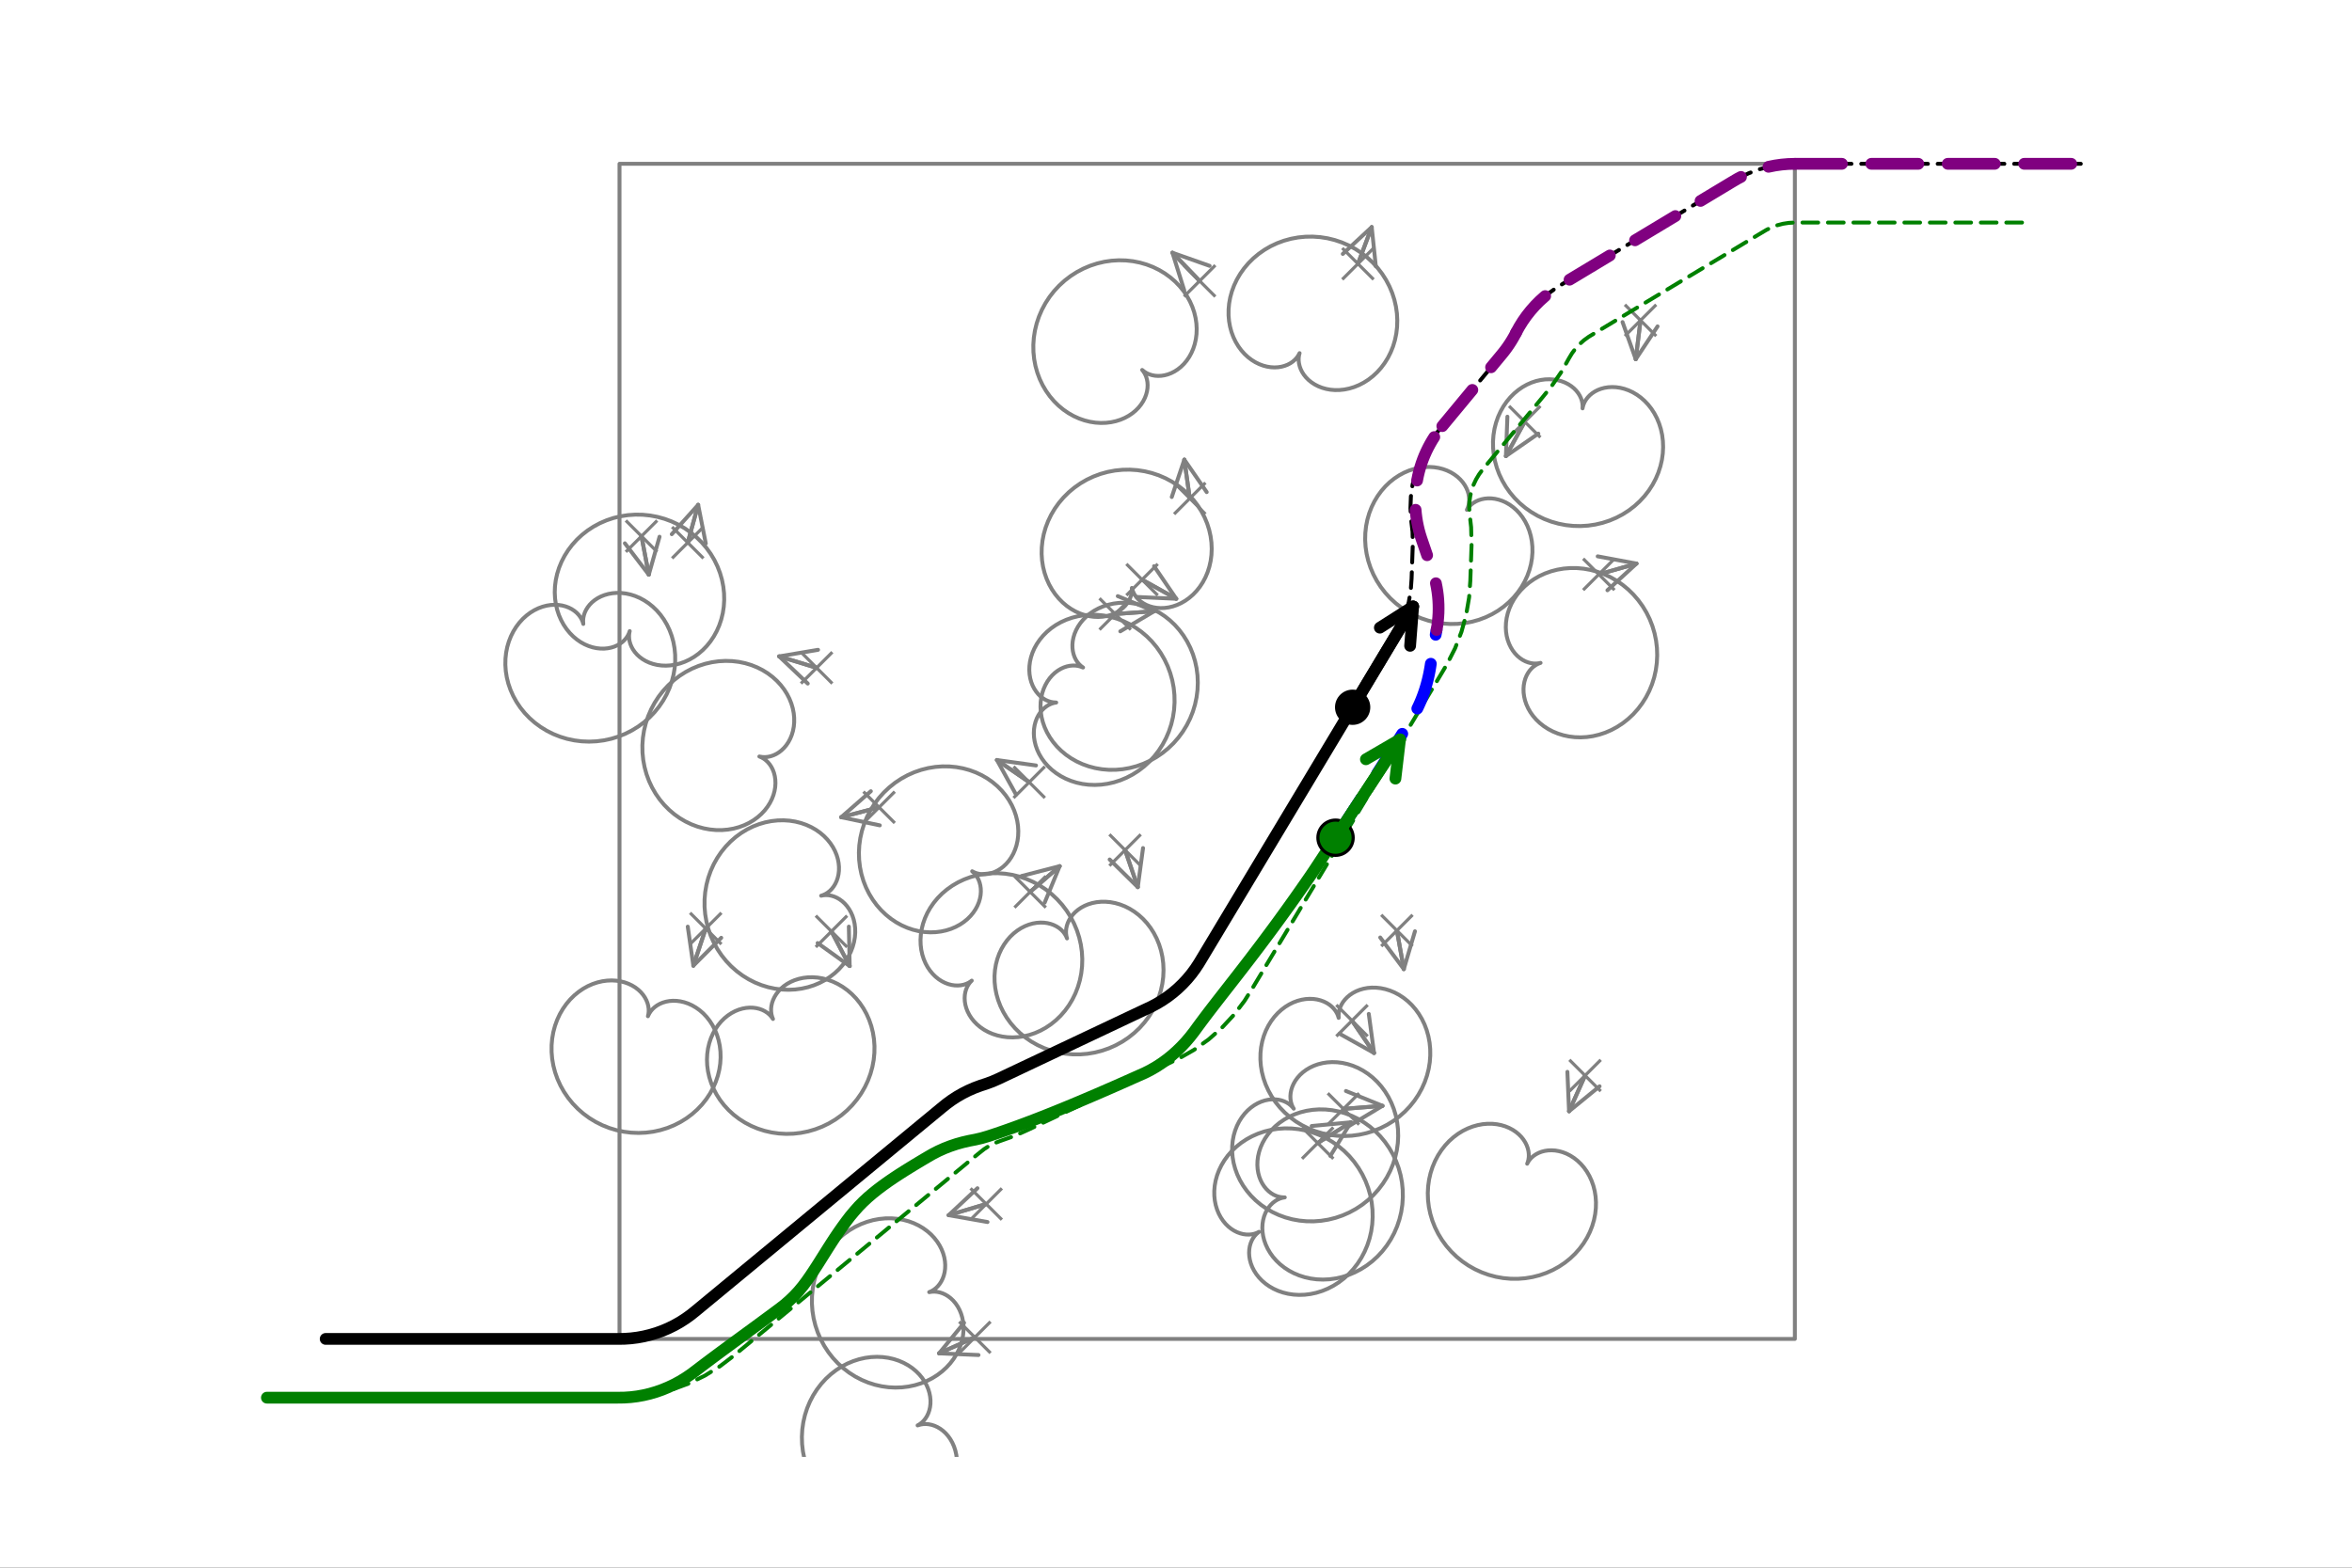 <?xml version="1.0" encoding="utf-8"?>
<svg xmlns="http://www.w3.org/2000/svg" xmlns:xlink="http://www.w3.org/1999/xlink" width="600" height="400" viewBox="0 0 2400 1600">
<rect x="0" y="0" width="2400" height="1600" fill="#333333" stroke="none"/>
<defs>
  <clipPath id="clip940">
    <rect x="0" y="0" width="2400" height="1600"/>
  </clipPath>
</defs>
<path clip-path="url(#clip940)" d="M0 1600 L2400 1600 L2400 0 L0 0  Z" fill="#ffffff" fill-rule="evenodd" fill-opacity="1"/>
<defs>
  <clipPath id="clip941">
    <rect x="480" y="0" width="1681" height="1600"/>
  </clipPath>
</defs>
<path clip-path="url(#clip940)" d="M152.416 1486.45 L2311.22 1486.45 L2311.22 47.244 L152.416 47.244  Z" fill="#ffffff" fill-rule="evenodd" fill-opacity="1"/>
<defs>
  <clipPath id="clip942">
    <rect x="152" y="47" width="2160" height="1440"/>
  </clipPath>
</defs>
<polyline clip-path="url(#clip942)" style="stroke:#808080; stroke-linecap:round; stroke-linejoin:round; stroke-width:4; stroke-opacity:1; fill:none" points="721.065,1037.91 717.653,1034.3 714.025,1031.13 710.229,1028.41 706.315,1026.13 702.331,1024.31 698.324,1022.94 694.342,1022.01 690.428,1021.5 686.625,1021.4 682.972,1021.68 679.506,1022.33 676.259,1023.3 673.26,1024.56 670.533,1026.09 668.098,1027.85 665.972,1029.79 664.166,1031.88 662.685,1034.07 661.534,1036.34 661.163,1037.17 661.706,1034.73 661.953,1032.13 661.882,1029.41 661.473,1026.61 660.71,1023.75 659.581,1020.89 658.079,1018.05 656.201,1015.29 653.949,1012.64 651.329,1010.16 648.353,1007.87 645.036,1005.83 641.4,1004.08 637.471,1002.64 633.279,1001.57 628.858,1000.89 624.246,1000.63 619.485,1000.83 614.619,1001.49 609.697,1002.64 604.767,1004.28 599.881,1006.43 595.091,1009.09 590.449,1012.26 586.008,1015.91 581.819,1020.04 577.933,1024.63 574.397,1029.65 571.258,1035.06 568.558,1040.84 566.336,1046.94 564.626,1053.32 563.459,1059.93 562.861,1066.71 562.85,1073.61 563.441,1080.58 564.643,1087.55 566.459,1094.47 568.883,1101.28 571.908,1107.92 575.517,1114.33 579.688,1120.45 584.395,1126.24 589.604,1131.64 595.278,1136.59 601.375,1141.07 607.846,1145.03 614.642,1148.43 621.709,1151.24 628.989,1153.45 636.425,1155.04 643.957,1155.99 651.522,1156.3 659.061,1155.97 666.512,1155.01 673.817,1153.42 680.917,1151.24 687.757,1148.48 694.286,1145.17 700.454,1141.35 706.216,1137.06 711.533,1132.35 716.369,1127.25 720.694,1121.83 724.483,1116.13 727.718,1110.21 730.385,1104.13 732.477,1097.94 733.992,1091.7 734.936,1085.47 735.319,1079.3 735.155,1073.24 734.467,1067.35 733.28,1061.67 731.625,1056.25 729.536,1051.13 727.052,1046.35 724.213,1041.93 721.065,1037.91 "/>
<line clip-path="url(#clip942)" x1="720.141" y1="947.656" x2="704.141" y2="931.656" style="stroke:#808080; stroke-width:3.2; stroke-opacity:1"/>
<line clip-path="url(#clip942)" x1="720.141" y1="947.656" x2="704.141" y2="963.656" style="stroke:#808080; stroke-width:3.2; stroke-opacity:1"/>
<line clip-path="url(#clip942)" x1="720.141" y1="947.656" x2="736.141" y2="963.656" style="stroke:#808080; stroke-width:3.2; stroke-opacity:1"/>
<line clip-path="url(#clip942)" x1="720.141" y1="947.656" x2="736.141" y2="931.656" style="stroke:#808080; stroke-width:3.2; stroke-opacity:1"/>
<polyline clip-path="url(#clip942)" style="stroke:#808080; stroke-linecap:round; stroke-linejoin:round; stroke-width:4; stroke-opacity:1; fill:none" points="720.141,947.656 707.507,985.585 "/>
<polyline clip-path="url(#clip942)" style="stroke:#808080; stroke-linecap:round; stroke-linejoin:round; stroke-width:4; stroke-opacity:1; fill:none" points="735.962,957.119 707.507,985.585 701.806,945.742 "/>
<polyline clip-path="url(#clip942)" style="stroke:#808080; stroke-linecap:round; stroke-linejoin:round; stroke-width:4; stroke-opacity:1; fill:none" points="707.507,985.585 720.141,947.656 "/>
<polyline clip-path="url(#clip942)" style="stroke:#808080; stroke-linecap:round; stroke-linejoin:round; stroke-width:4; stroke-opacity:1; fill:none" points="1419.12,359.46 1421.53,353.417 1423.43,347.083 1424.79,340.505 1425.59,333.735 1425.8,326.827 1425.42,319.837 1424.42,312.823 1422.81,305.843 1420.59,298.959 1417.76,292.228 1414.34,285.709 1410.35,279.459 1405.81,273.533 1400.76,267.983 1395.23,262.857 1389.27,258.2 1382.92,254.053 1376.23,250.451 1369.25,247.425 1362.03,244.999 1354.65,243.193 1347.15,242.019 1339.6,241.486 1332.06,241.593 1324.59,242.335 1317.24,243.701 1310.08,245.673 1303.17,248.228 1296.55,251.338 1290.28,254.967 1284.4,259.079 1278.95,263.63 1273.97,268.573 1269.49,273.859 1265.54,279.436 1262.14,285.248 1259.3,291.241 1257.03,297.356 1255.33,303.538 1254.21,309.73 1253.65,315.876 1253.63,321.923 1254.15,327.82 1255.17,333.517 1256.66,338.969 1258.59,344.135 1260.93,348.977 1263.64,353.462 1266.66,357.562 1269.96,361.253 1273.48,364.517 1277.19,367.342 1281.02,369.719 1284.94,371.646 1288.89,373.127 1292.84,374.168 1296.72,374.784 1300.5,374.99 1304.15,374.808 1307.62,374.263 1310.88,373.384 1313.9,372.203 1316.66,370.754 1319.13,369.072 1321.3,367.196 1323.15,365.164 1324.68,363.015 1325.89,360.789 1326.11,360.411 1325.51,362.849 1325.19,365.449 1325.19,368.18 1325.53,371.006 1326.22,373.893 1327.27,376.799 1328.7,379.685 1330.51,382.508 1332.69,385.226 1335.25,387.794 1338.18,390.169 1341.45,392.309 1345.04,394.173 1348.94,395.721 1353.12,396.916 1357.53,397.724 1362.15,398.114 1366.93,398.059 1371.82,397.536 1376.79,396.528 1381.78,395.02 1386.74,393.005 1391.61,390.48 1396.36,387.448 1400.91,383.917 1405.23,379.902 1409.26,375.42 1412.94,370.499 1416.25,365.167 1419.12,359.46 "/>
<line clip-path="url(#clip942)" x1="1385.65" y1="269.206" x2="1369.65" y2="253.206" style="stroke:#808080; stroke-width:3.2; stroke-opacity:1"/>
<line clip-path="url(#clip942)" x1="1385.65" y1="269.206" x2="1369.65" y2="285.206" style="stroke:#808080; stroke-width:3.2; stroke-opacity:1"/>
<line clip-path="url(#clip942)" x1="1385.65" y1="269.206" x2="1401.65" y2="285.206" style="stroke:#808080; stroke-width:3.2; stroke-opacity:1"/>
<line clip-path="url(#clip942)" x1="1385.65" y1="269.206" x2="1401.65" y2="253.206" style="stroke:#808080; stroke-width:3.2; stroke-opacity:1"/>
<polyline clip-path="url(#clip942)" style="stroke:#808080; stroke-linecap:round; stroke-linejoin:round; stroke-width:4; stroke-opacity:1; fill:none" points="1385.65,269.206 1399.71,231.782 "/>
<polyline clip-path="url(#clip942)" style="stroke:#808080; stroke-linecap:round; stroke-linejoin:round; stroke-width:4; stroke-opacity:1; fill:none" points="1370.2,259.153 1399.71,231.782 1403.9,271.813 "/>
<polyline clip-path="url(#clip942)" style="stroke:#808080; stroke-linecap:round; stroke-linejoin:round; stroke-width:4; stroke-opacity:1; fill:none" points="1399.71,231.782 1385.65,269.206 "/>
<polyline clip-path="url(#clip942)" style="stroke:#808080; stroke-linecap:round; stroke-linejoin:round; stroke-width:4; stroke-opacity:1; fill:none" points="1547.42,520.662 1544.01,517.652 1540.44,515.074 1536.75,512.933 1533.01,511.229 1529.24,509.957 1525.51,509.107 1521.85,508.666 1518.3,508.615 1514.9,508.931 1511.69,509.587 1508.69,510.555 1505.94,511.801 1503.46,513.293 1501.25,514.993 1499.35,516.865 1497.76,518.869 1496.81,520.354 1497.83,518.084 1498.58,515.606 1499.05,512.947 1499.2,510.136 1499.02,507.207 1498.49,504.196 1497.58,501.142 1496.29,498.085 1494.61,495.068 1492.55,492.135 1490.09,489.329 1487.26,486.695 1484.06,484.277 1480.5,482.118 1476.62,480.258 1472.44,478.738 1467.99,477.594 1463.31,476.858 1458.44,476.562 1453.41,476.731 1448.28,477.386 1443.09,478.544 1437.9,480.216 1432.75,482.408 1427.71,485.121 1422.82,488.35 1418.13,492.085 1413.71,496.309 1409.59,501 1405.84,506.132 1402.49,511.671 1399.59,517.581 1397.17,523.82 1395.28,530.342 1393.94,537.097 1393.18,544.032 1393.01,551.093 1393.45,558.222 1394.52,565.359 1396.2,572.446 1398.5,579.422 1401.41,586.228 1404.91,592.806 1408.98,599.099 1413.59,605.054 1418.7,610.618 1424.29,615.746 1430.3,620.392 1436.69,624.519 1443.4,628.092 1450.4,631.083 1457.61,633.469 1464.97,635.232 1472.44,636.361 1479.94,636.853 1487.42,636.707 1494.82,635.932 1502.07,634.541 1509.13,632.553 1515.93,629.993 1522.42,626.893 1528.56,623.286 1534.3,619.212 1539.6,614.717 1544.43,609.846 1548.76,604.65 1552.56,599.183 1555.82,593.497 1558.52,587.651 1560.66,581.698 1562.24,575.697 1563.25,569.701 1563.72,563.766 1563.65,557.943 1563.08,552.283 1562.02,546.832 1560.5,541.634 1558.57,536.728 1556.25,532.149 1553.59,527.929 1550.63,524.093 1547.42,520.662 "/>
<line clip-path="url(#clip942)" x1="1555.86" y1="430.409" x2="1539.86" y2="414.409" style="stroke:#808080; stroke-width:3.2; stroke-opacity:1"/>
<line clip-path="url(#clip942)" x1="1555.86" y1="430.409" x2="1539.86" y2="446.409" style="stroke:#808080; stroke-width:3.2; stroke-opacity:1"/>
<line clip-path="url(#clip942)" x1="1555.86" y1="430.409" x2="1571.86" y2="446.409" style="stroke:#808080; stroke-width:3.2; stroke-opacity:1"/>
<line clip-path="url(#clip942)" x1="1555.86" y1="430.409" x2="1571.86" y2="414.409" style="stroke:#808080; stroke-width:3.2; stroke-opacity:1"/>
<polyline clip-path="url(#clip942)" style="stroke:#808080; stroke-linecap:round; stroke-linejoin:round; stroke-width:4; stroke-opacity:1; fill:none" points="1555.86,430.409 1536.65,465.474 "/>
<polyline clip-path="url(#clip942)" style="stroke:#808080; stroke-linecap:round; stroke-linejoin:round; stroke-width:4; stroke-opacity:1; fill:none" points="1569.73,442.543 1536.65,465.474 1538.16,425.253 "/>
<polyline clip-path="url(#clip942)" style="stroke:#808080; stroke-linecap:round; stroke-linejoin:round; stroke-width:4; stroke-opacity:1; fill:none" points="1536.65,465.474 1555.86,430.409 "/>
<polyline clip-path="url(#clip942)" style="stroke:#808080; stroke-linecap:round; stroke-linejoin:round; stroke-width:4; stroke-opacity:1; fill:none" points="786.404,771.841 789.244,770.878 792.071,769.546 794.843,767.841 797.518,765.762 800.052,763.314 802.402,760.505 804.527,757.352 806.384,753.871 807.935,750.088 809.142,746.031 809.971,741.731 810.391,737.225 810.375,732.554 809.898,727.761 808.943,722.892 807.496,717.996 805.547,713.123 803.093,708.325 800.137,703.654 796.685,699.163 792.752,694.903 788.354,690.924 783.518,687.277 778.271,684.008 772.648,681.16 766.688,678.774 760.434,676.886 753.934,675.529 747.238,674.729 740.399,674.508 733.474,674.884 726.52,675.866 719.595,677.46 712.76,679.664 706.073,682.472 699.592,685.87 693.375,689.839 687.476,694.353 681.947,699.382 676.839,704.891 672.195,710.839 668.057,717.179 664.461,723.864 661.438,730.841 659.013,738.053 657.207,745.443 656.034,752.952 655.501,760.518 655.609,768.081 656.354,775.579 657.726,782.953 659.707,790.144 662.274,797.095 665.401,803.754 669.053,810.071 673.192,815.998 677.776,821.493 682.759,826.519 688.091,831.045 693.72,835.042 699.591,838.49 705.649,841.374 711.836,843.682 718.095,845.413 724.37,846.568 730.604,847.155 736.744,847.187 742.737,846.684 748.534,845.67 754.089,844.173 759.359,842.227 764.306,839.868 768.895,837.138 773.099,834.078 776.892,830.734 780.255,827.155 783.175,823.387 785.644,819.481 787.657,815.485 789.217,811.447 790.332,807.414 791.013,803.433 791.276,799.546 791.143,795.794 790.639,792.216 789.791,788.844 788.631,785.71 787.194,782.84 785.515,780.256 783.632,777.976 781.585,776.013 779.412,774.376 777.152,773.069 774.847,772.091 775.684,772.256 778.196,772.633 780.842,772.704 783.59,772.445 786.404,771.841 "/>
<line clip-path="url(#clip942)" x1="833.293" y1="681.588" x2="817.293" y2="665.588" style="stroke:#808080; stroke-width:3.2; stroke-opacity:1"/>
<line clip-path="url(#clip942)" x1="833.293" y1="681.588" x2="817.293" y2="697.588" style="stroke:#808080; stroke-width:3.2; stroke-opacity:1"/>
<line clip-path="url(#clip942)" x1="833.293" y1="681.588" x2="849.293" y2="697.588" style="stroke:#808080; stroke-width:3.2; stroke-opacity:1"/>
<line clip-path="url(#clip942)" x1="833.293" y1="681.588" x2="849.293" y2="665.588" style="stroke:#808080; stroke-width:3.2; stroke-opacity:1"/>
<polyline clip-path="url(#clip942)" style="stroke:#808080; stroke-linecap:round; stroke-linejoin:round; stroke-width:4; stroke-opacity:1; fill:none" points="833.293,681.588 795.06,669.907 "/>
<polyline clip-path="url(#clip942)" style="stroke:#808080; stroke-linecap:round; stroke-linejoin:round; stroke-width:4; stroke-opacity:1; fill:none" points="824.23,697.64 795.06,669.907 834.748,663.211 "/>
<polyline clip-path="url(#clip942)" style="stroke:#808080; stroke-linecap:round; stroke-linejoin:round; stroke-width:4; stroke-opacity:1; fill:none" points="795.06,669.907 833.293,681.588 "/>
<polyline clip-path="url(#clip942)" style="stroke:#808080; stroke-linecap:round; stroke-linejoin:round; stroke-width:4; stroke-opacity:1; fill:none" points="953.555,1455.15 950.584,1454.19 947.648,1453.6 944.785,1453.36 942.031,1453.46 939.419,1453.87 936.981,1454.57 936.337,1454.77 938.501,1453.5 940.576,1451.91 942.523,1450 944.304,1447.79 945.881,1445.28 947.216,1442.5 948.275,1439.46 949.024,1436.2 949.434,1432.74 949.475,1429.13 949.126,1425.38 948.367,1421.56 947.18,1417.69 945.557,1413.83 943.491,1410.02 940.98,1406.31 938.029,1402.74 934.648,1399.38 930.851,1396.25 926.658,1393.42 922.094,1390.92 917.188,1388.79 911.976,1387.08 906.496,1385.82 900.791,1385.05 894.907,1384.78 888.894,1385.05 882.804,1385.86 876.691,1387.24 870.611,1389.19 864.619,1391.7 858.774,1394.78 853.13,1398.42 847.743,1402.59 842.667,1407.27 837.952,1412.44 833.649,1418.07 829.801,1424.1 826.449,1430.51 823.63,1437.24 821.377,1444.25 819.715,1451.47 818.666,1458.86 818.245,1466.35 818.461,1473.88 819.317,1481.4 820.81,1488.83 822.93,1496.13 825.662,1503.23 828.985,1510.08 832.872,1516.61 837.29,1522.78 842.201,1528.54 847.564,1533.85 853.332,1538.66 859.455,1542.95 865.879,1546.67 872.549,1549.82 879.408,1552.36 886.396,1554.29 893.454,1555.61 900.522,1556.31 907.542,1556.39 914.455,1555.88 921.206,1554.8 927.742,1553.15 934.013,1550.98 939.971,1548.31 945.574,1545.18 950.785,1541.64 955.569,1537.74 959.898,1533.5 963.749,1529 967.104,1524.28 969.952,1519.39 972.286,1514.38 974.105,1509.31 975.415,1504.24 976.224,1499.2 976.549,1494.26 976.41,1489.45 975.83,1484.82 974.839,1480.41 973.469,1476.25 971.755,1472.39 969.735,1468.84 967.451,1465.63 964.943,1462.78 962.256,1460.3 959.433,1458.2 956.518,1456.48 953.555,1455.15 "/>
<line clip-path="url(#clip942)" x1="994.74" y1="1364.89" x2="978.74" y2="1348.89" style="stroke:#808080; stroke-width:3.2; stroke-opacity:1"/>
<line clip-path="url(#clip942)" x1="994.74" y1="1364.89" x2="978.74" y2="1380.89" style="stroke:#808080; stroke-width:3.2; stroke-opacity:1"/>
<line clip-path="url(#clip942)" x1="994.74" y1="1364.89" x2="1010.74" y2="1380.89" style="stroke:#808080; stroke-width:3.2; stroke-opacity:1"/>
<line clip-path="url(#clip942)" x1="994.74" y1="1364.89" x2="1010.74" y2="1348.89" style="stroke:#808080; stroke-width:3.2; stroke-opacity:1"/>
<polyline clip-path="url(#clip942)" style="stroke:#808080; stroke-linecap:round; stroke-linejoin:round; stroke-width:4; stroke-opacity:1; fill:none" points="994.74,1364.89 958.255,1381.24 "/>
<polyline clip-path="url(#clip942)" style="stroke:#808080; stroke-linecap:round; stroke-linejoin:round; stroke-width:4; stroke-opacity:1; fill:none" points="998.468,1382.95 958.255,1381.24 983.752,1350.09 "/>
<polyline clip-path="url(#clip942)" style="stroke:#808080; stroke-linecap:round; stroke-linejoin:round; stroke-width:4; stroke-opacity:1; fill:none" points="958.255,1381.24 994.74,1364.89 "/>
<polyline clip-path="url(#clip942)" style="stroke:#808080; stroke-linecap:round; stroke-linejoin:round; stroke-width:4; stroke-opacity:1; fill:none" points="1431.47,1222.01 1431.35,1214.4 1430.58,1206.83 1429.18,1199.36 1427.15,1192.04 1424.52,1184.94 1421.31,1178.11 1417.55,1171.61 1413.27,1165.48 1408.52,1159.76 1403.33,1154.51 1397.76,1149.76 1391.86,1145.54 1385.68,1141.87 1379.28,1138.78 1372.71,1136.28 1366.03,1134.38 1359.31,1133.07 1352.6,1132.37 1345.95,1132.25 1339.43,1132.71 1333.08,1133.71 1326.96,1135.24 1321.11,1137.27 1315.58,1139.76 1310.4,1142.66 1305.61,1145.95 1301.24,1149.57 1297.32,1153.47 1293.86,1157.61 1290.87,1161.94 1288.37,1166.4 1286.35,1170.94 1284.82,1175.52 1283.76,1180.08 1283.17,1184.57 1283.02,1188.96 1283.29,1193.19 1283.96,1197.23 1285,1201.05 1286.37,1204.6 1288.04,1207.87 1289.97,1210.83 1292.12,1213.46 1294.45,1215.75 1296.91,1217.68 1299.47,1219.26 1302.09,1220.48 1304.72,1221.35 1307.32,1221.87 1309.86,1222.07 1311.01,1222.07 1308.55,1222.51 1306.07,1223.27 1303.59,1224.38 1301.16,1225.83 1298.82,1227.63 1296.61,1229.77 1294.58,1232.24 1292.75,1235.03 1291.18,1238.12 1289.89,1241.49 1288.93,1245.11 1288.32,1248.95 1288.1,1252.97 1288.29,1257.14 1288.91,1261.41 1289.98,1265.75 1291.52,1270.1 1293.52,1274.41 1296,1278.64 1298.95,1282.74 1302.37,1286.65 1306.23,1290.32 1310.52,1293.72 1315.22,1296.78 1320.3,1299.47 1325.72,1301.74 1331.44,1303.56 1337.43,1304.89 1343.63,1305.7 1350,1305.96 1356.48,1305.66 1363.02,1304.78 1369.56,1303.32 1376.04,1301.26 1382.41,1298.61 1388.61,1295.38 1394.58,1291.59 1400.26,1287.25 1405.61,1282.39 1410.57,1277.04 1415.09,1271.24 1419.13,1265.04 1422.66,1258.47 1425.63,1251.58 1428.01,1244.44 1429.8,1237.09 1430.95,1229.59 1431.47,1222.01 "/>
<line clip-path="url(#clip942)" x1="1370.87" y1="1131.76" x2="1354.87" y2="1115.76" style="stroke:#808080; stroke-width:3.2; stroke-opacity:1"/>
<line clip-path="url(#clip942)" x1="1370.87" y1="1131.76" x2="1354.87" y2="1147.76" style="stroke:#808080; stroke-width:3.2; stroke-opacity:1"/>
<line clip-path="url(#clip942)" x1="1370.87" y1="1131.76" x2="1386.87" y2="1147.76" style="stroke:#808080; stroke-width:3.2; stroke-opacity:1"/>
<line clip-path="url(#clip942)" x1="1370.87" y1="1131.76" x2="1386.87" y2="1115.76" style="stroke:#808080; stroke-width:3.2; stroke-opacity:1"/>
<polyline clip-path="url(#clip942)" style="stroke:#808080; stroke-linecap:round; stroke-linejoin:round; stroke-width:4; stroke-opacity:1; fill:none" points="1370.87,1131.76 1410.72,1128.63 "/>
<polyline clip-path="url(#clip942)" style="stroke:#808080; stroke-linecap:round; stroke-linejoin:round; stroke-width:4; stroke-opacity:1; fill:none" points="1373.42,1113.5 1410.72,1128.63 1376.24,1149.39 "/>
<polyline clip-path="url(#clip942)" style="stroke:#808080; stroke-linecap:round; stroke-linejoin:round; stroke-width:4; stroke-opacity:1; fill:none" points="1410.72,1128.63 1370.87,1131.76 "/>
<polyline clip-path="url(#clip942)" style="stroke:#808080; stroke-linecap:round; stroke-linejoin:round; stroke-width:4; stroke-opacity:1; fill:none" points="959.124,1319.08 956.32,1318.5 953.584,1318.26 950.95,1318.35 948.452,1318.74 948.152,1318.75 950.461,1317.75 952.722,1316.42 954.895,1314.76 956.941,1312.78 958.819,1310.48 960.491,1307.87 961.92,1304.98 963.068,1301.83 963.903,1298.44 964.393,1294.84 964.509,1291.07 964.227,1287.17 963.527,1283.17 962.391,1279.13 960.809,1275.08 958.773,1271.08 956.281,1267.17 953.337,1263.4 949.95,1259.82 946.134,1256.48 941.907,1253.42 937.295,1250.7 932.326,1248.35 927.036,1246.41 921.462,1244.93 915.648,1243.93 909.639,1243.44 903.485,1243.49 897.239,1244.1 890.954,1245.27 884.688,1247.03 878.496,1249.36 872.435,1252.26 866.564,1255.73 860.936,1259.75 855.609,1264.29 850.632,1269.34 846.056,1274.85 841.927,1280.79 838.287,1287.13 835.175,1293.8 832.622,1300.76 830.657,1307.96 829.303,1315.34 828.575,1322.85 828.485,1330.41 829.037,1337.98 830.228,1345.49 832.052,1352.87 834.493,1360.08 837.533,1367.05 841.144,1373.72 845.296,1380.05 849.952,1385.98 855.071,1391.48 860.608,1396.49 866.513,1400.99 872.735,1404.94 879.218,1408.32 885.905,1411.1 892.738,1413.29 899.658,1414.86 906.605,1415.83 913.521,1416.18 920.348,1415.95 927.03,1415.13 933.515,1413.76 939.752,1411.86 945.693,1409.46 951.296,1406.6 956.522,1403.32 961.337,1399.67 965.711,1395.69 969.622,1391.43 973.051,1386.94 975.984,1382.27 978.415,1377.48 980.342,1372.62 981.768,1367.73 982.703,1362.87 983.161,1358.1 983.16,1353.44 982.725,1348.95 981.882,1344.67 980.663,1340.64 979.102,1336.88 977.238,1333.42 975.108,1330.29 972.755,1327.5 970.22,1325.08 967.547,1323.02 964.778,1321.34 961.957,1320.03 959.124,1319.08 "/>
<line clip-path="url(#clip942)" x1="1006.33" y1="1228.83" x2="990.334" y2="1212.83" style="stroke:#808080; stroke-width:3.2; stroke-opacity:1"/>
<line clip-path="url(#clip942)" x1="1006.33" y1="1228.83" x2="990.334" y2="1244.83" style="stroke:#808080; stroke-width:3.2; stroke-opacity:1"/>
<line clip-path="url(#clip942)" x1="1006.33" y1="1228.83" x2="1022.33" y2="1244.83" style="stroke:#808080; stroke-width:3.2; stroke-opacity:1"/>
<line clip-path="url(#clip942)" x1="1006.33" y1="1228.83" x2="1022.33" y2="1212.83" style="stroke:#808080; stroke-width:3.2; stroke-opacity:1"/>
<polyline clip-path="url(#clip942)" style="stroke:#808080; stroke-linecap:round; stroke-linejoin:round; stroke-width:4; stroke-opacity:1; fill:none" points="1006.33,1228.83 968.018,1240.24 "/>
<polyline clip-path="url(#clip942)" style="stroke:#808080; stroke-linecap:round; stroke-linejoin:round; stroke-width:4; stroke-opacity:1; fill:none" points="1007.66,1247.22 968.018,1240.24 997.386,1212.71 "/>
<polyline clip-path="url(#clip942)" style="stroke:#808080; stroke-linecap:round; stroke-linejoin:round; stroke-width:4; stroke-opacity:1; fill:none" points="968.018,1240.24 1006.33,1228.83 "/>
<polyline clip-path="url(#clip942)" style="stroke:#808080; stroke-linecap:round; stroke-linejoin:round; stroke-width:4; stroke-opacity:1; fill:none" points="1422.28,1131.9 1419.78,1125.59 1416.79,1119.6 1413.34,1113.99 1409.48,1108.79 1405.25,1104.03 1400.71,1099.75 1395.91,1095.96 1390.89,1092.68 1385.71,1089.92 1380.43,1087.7 1375.1,1086 1369.77,1084.82 1364.49,1084.16 1359.32,1083.99 1354.29,1084.29 1349.46,1085.05 1344.86,1086.22 1340.54,1087.78 1336.52,1089.69 1332.82,1091.91 1329.49,1094.39 1326.52,1097.1 1323.95,1100 1321.76,1103.02 1319.98,1106.14 1318.59,1109.31 1317.59,1112.47 1316.98,1115.6 1316.72,1118.65 1316.82,1121.59 1317.24,1124.38 1317.95,1126.99 1318.93,1129.39 1320.15,1131.55 1319.15,1130.28 1317.38,1128.44 1315.32,1126.75 1312.97,1125.27 1310.36,1124.02 1307.51,1123.04 1304.44,1122.35 1301.18,1122 1297.77,1122.01 1294.25,1122.39 1290.65,1123.17 1287.01,1124.37 1283.39,1125.98 1279.83,1128.03 1276.36,1130.51 1273.05,1133.41 1269.94,1136.72 1267.07,1140.44 1264.49,1144.53 1262.24,1148.98 1260.37,1153.75 1258.9,1158.81 1257.88,1164.13 1257.34,1169.65 1257.3,1175.33 1257.79,1181.13 1258.81,1186.99 1260.39,1192.86 1262.52,1198.69 1265.21,1204.41 1268.45,1209.97 1272.23,1215.32 1276.53,1220.4 1281.32,1225.16 1286.59,1229.56 1292.29,1233.53 1298.39,1237.04 1304.84,1240.05 1311.59,1242.52 1318.6,1244.43 1325.81,1245.74 1333.16,1246.44 1340.6,1246.52 1348.06,1245.95 1355.48,1244.76 1362.8,1242.93 1369.97,1240.48 1376.92,1237.42 1383.6,1233.78 1389.95,1229.59 1395.92,1224.88 1401.47,1219.69 1406.54,1214.05 1411.11,1208.03 1415.14,1201.67 1418.59,1195.02 1421.46,1188.14 1423.71,1181.08 1425.34,1173.92 1426.35,1166.7 1426.73,1159.5 1426.5,1152.36 1425.67,1145.34 1424.26,1138.5 1422.28,1131.9 "/>
<line clip-path="url(#clip942)" x1="1379.59" y1="1041.65" x2="1363.59" y2="1025.65" style="stroke:#808080; stroke-width:3.2; stroke-opacity:1"/>
<line clip-path="url(#clip942)" x1="1379.59" y1="1041.65" x2="1363.59" y2="1057.65" style="stroke:#808080; stroke-width:3.2; stroke-opacity:1"/>
<line clip-path="url(#clip942)" x1="1379.59" y1="1041.65" x2="1395.59" y2="1057.65" style="stroke:#808080; stroke-width:3.2; stroke-opacity:1"/>
<line clip-path="url(#clip942)" x1="1379.59" y1="1041.65" x2="1395.59" y2="1025.65" style="stroke:#808080; stroke-width:3.2; stroke-opacity:1"/>
<polyline clip-path="url(#clip942)" style="stroke:#808080; stroke-linecap:round; stroke-linejoin:round; stroke-width:4; stroke-opacity:1; fill:none" points="1379.59,1041.65 1402.1,1074.69 "/>
<polyline clip-path="url(#clip942)" style="stroke:#808080; stroke-linecap:round; stroke-linejoin:round; stroke-width:4; stroke-opacity:1; fill:none" points="1396.71,1034.8 1402.1,1074.69 1366.96,1055.07 "/>
<polyline clip-path="url(#clip942)" style="stroke:#808080; stroke-linecap:round; stroke-linejoin:round; stroke-width:4; stroke-opacity:1; fill:none" points="1402.1,1074.69 1379.59,1041.65 "/>
<polyline clip-path="url(#clip942)" style="stroke:#808080; stroke-linecap:round; stroke-linejoin:round; stroke-width:4; stroke-opacity:1; fill:none" points="1201.83,376.956 1205.03,374.408 1208.06,371.452 1210.87,368.101 1213.43,364.371 1215.69,360.284 1217.6,355.867 1219.14,351.151 1220.25,346.172 1220.92,340.969 1221.11,335.585 1220.8,330.068 1219.97,324.467 1218.61,318.833 1216.7,313.22 1214.25,307.682 1211.26,302.275 1207.74,297.052 1203.69,292.069 1199.15,287.379 1194.13,283.031 1188.67,279.076 1182.8,275.557 1176.57,272.516 1170.02,269.992 1163.2,268.016 1156.15,266.617 1148.94,265.816 1141.63,265.632 1134.27,266.075 1126.92,267.149 1119.64,268.854 1112.5,271.181 1105.55,274.118 1098.85,277.644 1092.46,281.735 1086.42,286.36 1080.8,291.482 1075.62,297.06 1070.94,303.049 1066.8,309.401 1063.21,316.061 1060.22,322.975 1057.83,330.085 1056.06,337.332 1054.92,344.656 1054.41,351.996 1054.53,359.292 1055.26,366.485 1056.59,373.517 1058.5,380.334 1060.96,386.884 1063.93,393.116 1067.39,398.986 1071.28,404.454 1075.56,409.482 1080.19,414.041 1085.11,418.104 1090.27,421.651 1095.62,424.667 1101.1,427.145 1106.66,429.08 1112.25,430.475 1117.8,431.34 1123.27,431.686 1128.61,431.534 1133.78,430.906 1138.72,429.83 1143.4,428.339 1147.79,426.468 1151.85,424.255 1155.55,421.743 1158.88,418.973 1161.82,415.991 1164.35,412.843 1166.48,409.574 1168.19,406.23 1169.49,402.856 1170.39,399.496 1170.91,396.192 1171.05,392.984 1170.84,389.907 1170.3,386.997 1169.47,384.284 1168.37,381.794 1167.03,379.551 1165.49,377.572 1166.09,378.068 1168.1,379.62 1170.37,380.969 1172.9,382.081 1175.65,382.923 1178.6,383.464 1181.71,383.677 1184.96,383.537 1188.31,383.024 1191.71,382.119 1195.13,380.811 1198.52,379.091 1201.83,376.956 "/>
<line clip-path="url(#clip942)" x1="1224.13" y1="286.703" x2="1208.13" y2="270.703" style="stroke:#808080; stroke-width:3.2; stroke-opacity:1"/>
<line clip-path="url(#clip942)" x1="1224.13" y1="286.703" x2="1208.13" y2="302.703" style="stroke:#808080; stroke-width:3.2; stroke-opacity:1"/>
<line clip-path="url(#clip942)" x1="1224.13" y1="286.703" x2="1240.13" y2="302.703" style="stroke:#808080; stroke-width:3.2; stroke-opacity:1"/>
<line clip-path="url(#clip942)" x1="1224.13" y1="286.703" x2="1240.13" y2="270.703" style="stroke:#808080; stroke-width:3.2; stroke-opacity:1"/>
<polyline clip-path="url(#clip942)" style="stroke:#808080; stroke-linecap:round; stroke-linejoin:round; stroke-width:4; stroke-opacity:1; fill:none" points="1224.13,286.703 1196.37,257.934 "/>
<polyline clip-path="url(#clip942)" style="stroke:#808080; stroke-linecap:round; stroke-linejoin:round; stroke-width:4; stroke-opacity:1; fill:none" points="1208.42,296.339 1196.37,257.934 1234.32,271.342 "/>
<polyline clip-path="url(#clip942)" style="stroke:#808080; stroke-linecap:round; stroke-linejoin:round; stroke-width:4; stroke-opacity:1; fill:none" points="1196.37,257.934 1224.13,286.703 "/>
<polyline clip-path="url(#clip942)" style="stroke:#808080; stroke-linecap:round; stroke-linejoin:round; stroke-width:4; stroke-opacity:1; fill:none" points="1685.11,417.217 1681.77,412.961 1678.15,409.132 1674.3,405.75 1670.26,402.827 1666.09,400.371 1661.84,398.385 1657.55,396.866 1653.28,395.806 1649.07,395.193 1644.96,395.008 1641,395.23 1637.23,395.833 1633.67,396.788 1630.36,398.062 1627.33,399.62 1624.6,401.425 1622.18,403.438 1620.1,405.619 1618.35,407.928 1616.94,410.324 1615.88,412.767 1615.15,415.217 1614.85,416.793 1614.94,414.306 1614.71,411.722 1614.15,409.077 1613.25,406.409 1611.98,403.755 1610.36,401.159 1608.38,398.66 1606.04,396.301 1603.35,394.125 1600.34,392.171 1597.01,390.481 1593.4,389.092 1589.52,388.04 1585.41,387.36 1581.11,387.08 1576.66,387.227 1572.1,387.824 1567.48,388.887 1562.84,390.431 1558.24,392.462 1553.71,394.984 1549.33,397.993 1545.13,401.481 1541.17,405.435 1537.49,409.835 1534.15,414.657 1531.2,419.871 1528.66,425.443 1526.59,431.332 1525.01,437.496 1523.97,443.888 1523.47,450.457 1523.56,457.15 1524.23,463.91 1525.5,470.682 1527.37,477.406 1529.85,484.023 1532.92,490.476 1536.56,496.706 1540.76,502.658 1545.5,508.277 1550.73,513.513 1556.43,518.316 1562.55,522.643 1569.04,526.455 1575.86,529.716 1582.96,532.395 1590.27,534.47 1597.73,535.922 1605.3,536.737 1612.9,536.91 1620.48,536.44 1627.97,535.334 1635.32,533.603 1642.47,531.266 1649.35,528.347 1655.93,524.874 1662.14,520.883 1667.95,516.413 1673.3,511.508 1678.17,506.214 1682.53,500.583 1686.34,494.667 1689.58,488.523 1692.25,482.207 1694.33,475.776 1695.83,469.289 1696.73,462.803 1697.06,456.374 1696.83,450.057 1696.06,443.905 1694.77,437.966 1692.99,432.288 1690.77,426.912 1688.13,421.877 1685.11,417.217 "/>
<line clip-path="url(#clip942)" x1="1674.01" y1="326.964" x2="1658.01" y2="310.964" style="stroke:#808080; stroke-width:3.2; stroke-opacity:1"/>
<line clip-path="url(#clip942)" x1="1674.01" y1="326.964" x2="1658.01" y2="342.964" style="stroke:#808080; stroke-width:3.2; stroke-opacity:1"/>
<line clip-path="url(#clip942)" x1="1674.01" y1="326.964" x2="1690.01" y2="342.964" style="stroke:#808080; stroke-width:3.2; stroke-opacity:1"/>
<line clip-path="url(#clip942)" x1="1674.01" y1="326.964" x2="1690.01" y2="310.964" style="stroke:#808080; stroke-width:3.2; stroke-opacity:1"/>
<polyline clip-path="url(#clip942)" style="stroke:#808080; stroke-linecap:round; stroke-linejoin:round; stroke-width:4; stroke-opacity:1; fill:none" points="1674.01,326.964 1669.13,366.644 "/>
<polyline clip-path="url(#clip942)" style="stroke:#808080; stroke-linecap:round; stroke-linejoin:round; stroke-width:4; stroke-opacity:1; fill:none" points="1691.39,333.106 1669.13,366.644 1655.66,328.718 "/>
<polyline clip-path="url(#clip942)" style="stroke:#808080; stroke-linecap:round; stroke-linejoin:round; stroke-width:4; stroke-opacity:1; fill:none" points="1669.13,366.644 1674.01,326.964 "/>
<polyline clip-path="url(#clip942)" style="stroke:#808080; stroke-linecap:round; stroke-linejoin:round; stroke-width:4; stroke-opacity:1; fill:none" points="1180.29,957.863 1177.37,952.236 1174.04,946.989 1170.33,942.156 1166.29,937.766 1161.97,933.843 1157.42,930.405 1152.69,927.466 1147.84,925.033 1142.91,923.107 1137.97,921.685 1133.05,920.758 1128.22,920.312 1123.5,920.327 1118.96,920.78 1114.63,921.643 1110.54,922.886 1106.72,924.473 1103.22,926.368 1100.04,928.529 1097.21,930.917 1094.75,933.488 1092.65,936.2 1090.94,939.009 1089.6,941.871 1088.63,944.747 1088.02,947.594 1087.76,950.374 1087.83,953.052 1088.21,955.594 1088.8,957.756 1087.83,955.475 1086.54,953.241 1084.93,951.093 1082.98,949.071 1080.73,947.213 1078.17,945.558 1075.33,944.144 1072.23,943.006 1068.89,942.179 1065.35,941.695 1061.64,941.58 1057.79,941.859 1053.85,942.554 1049.87,943.68 1045.88,945.249 1041.93,947.269 1038.07,949.74 1034.36,952.661 1030.83,956.022 1027.54,959.808 1024.54,964.002 1021.86,968.579 1019.56,973.509 1017.67,978.758 1016.23,984.289 1015.27,990.058 1014.82,996.019 1014.91,1002.12 1015.55,1008.32 1016.75,1014.55 1018.53,1020.76 1020.88,1026.9 1023.81,1032.9 1027.3,1038.72 1031.33,1044.29 1035.89,1049.56 1040.95,1054.48 1046.47,1059 1052.42,1063.07 1058.76,1066.65 1065.43,1069.7 1072.39,1072.2 1079.59,1074.1 1086.97,1075.4 1094.46,1076.07 1102.02,1076.11 1109.58,1075.5 1117.07,1074.25 1124.44,1072.37 1131.63,1069.88 1138.58,1066.78 1145.23,1063.12 1151.53,1058.92 1157.44,1054.21 1162.91,1049.04 1167.89,1043.45 1172.35,1037.5 1176.27,1031.23 1179.61,1024.7 1182.36,1017.97 1184.51,1011.09 1186.04,1004.13 1186.96,997.146 1187.27,990.192 1186.98,983.329 1186.12,976.613 1184.69,970.096 1182.74,963.831 1180.29,957.863 "/>
<line clip-path="url(#clip942)" x1="1148.04" y1="867.61" x2="1132.04" y2="851.61" style="stroke:#808080; stroke-width:3.2; stroke-opacity:1"/>
<line clip-path="url(#clip942)" x1="1148.04" y1="867.61" x2="1132.04" y2="883.61" style="stroke:#808080; stroke-width:3.2; stroke-opacity:1"/>
<line clip-path="url(#clip942)" x1="1148.04" y1="867.61" x2="1164.04" y2="883.61" style="stroke:#808080; stroke-width:3.2; stroke-opacity:1"/>
<line clip-path="url(#clip942)" x1="1148.04" y1="867.61" x2="1164.04" y2="851.61" style="stroke:#808080; stroke-width:3.2; stroke-opacity:1"/>
<polyline clip-path="url(#clip942)" style="stroke:#808080; stroke-linecap:round; stroke-linejoin:round; stroke-width:4; stroke-opacity:1; fill:none" points="1148.04,867.61 1161,905.427 "/>
<polyline clip-path="url(#clip942)" style="stroke:#808080; stroke-linecap:round; stroke-linejoin:round; stroke-width:4; stroke-opacity:1; fill:none" points="1166.36,865.535 1161,905.427 1132.3,877.209 "/>
<polyline clip-path="url(#clip942)" style="stroke:#808080; stroke-linecap:round; stroke-linejoin:round; stroke-width:4; stroke-opacity:1; fill:none" points="1161,905.427 1148.04,867.61 "/>
<polyline clip-path="url(#clip942)" style="stroke:#808080; stroke-linecap:round; stroke-linejoin:round; stroke-width:4; stroke-opacity:1; fill:none" points="1450.91,1039.98 1447.81,1034.8 1444.34,1030.01 1440.54,1025.66 1436.46,1021.76 1432.14,1018.33 1427.65,1015.39 1423.03,1012.94 1418.34,1010.98 1413.62,1009.52 1408.92,1008.54 1404.3,1008.03 1399.79,1007.97 1395.45,1008.33 1391.31,1009.1 1387.4,1010.23 1383.76,1011.71 1380.42,1013.48 1377.39,1015.51 1374.7,1017.76 1372.37,1020.19 1370.39,1022.75 1368.78,1025.41 1367.54,1028.12 1366.65,1030.84 1366.11,1033.53 1365.91,1036.16 1366.03,1038.68 1365.98,1038.87 1365.24,1036.47 1364.17,1034.07 1362.76,1031.73 1361.01,1029.47 1358.92,1027.35 1356.52,1025.4 1353.8,1023.66 1350.78,1022.17 1347.5,1020.97 1343.98,1020.09 1340.24,1019.56 1336.33,1019.41 1332.28,1019.67 1328.13,1020.35 1323.93,1021.48 1319.73,1023.06 1315.56,1025.11 1311.49,1027.62 1307.56,1030.6 1303.81,1034.02 1300.31,1037.89 1297.09,1042.18 1294.21,1046.86 1291.7,1051.91 1289.61,1057.28 1287.97,1062.96 1286.83,1068.88 1286.2,1075 1286.11,1081.28 1286.58,1087.66 1287.63,1094.08 1289.27,1100.5 1291.48,1106.84 1294.29,1113.06 1297.66,1119.1 1301.59,1124.9 1306.06,1130.4 1311.03,1135.56 1316.49,1140.32 1322.38,1144.64 1328.67,1148.47 1335.31,1151.77 1342.25,1154.52 1349.44,1156.68 1356.81,1158.23 1364.32,1159.16 1371.91,1159.45 1379.5,1159.09 1387.04,1158.09 1394.47,1156.46 1401.73,1154.21 1408.77,1151.36 1415.51,1147.93 1421.92,1143.96 1427.95,1139.48 1433.54,1134.53 1438.66,1129.16 1443.27,1123.41 1447.34,1117.34 1450.85,1111 1453.78,1104.45 1456.11,1097.75 1457.83,1090.96 1458.95,1084.12 1459.46,1077.31 1459.39,1070.58 1458.74,1063.99 1457.54,1057.58 1455.81,1051.42 1453.59,1045.53 1450.91,1039.98 "/>
<line clip-path="url(#clip942)" x1="1425.42" y1="949.729" x2="1409.42" y2="933.729" style="stroke:#808080; stroke-width:3.2; stroke-opacity:1"/>
<line clip-path="url(#clip942)" x1="1425.42" y1="949.729" x2="1409.42" y2="965.729" style="stroke:#808080; stroke-width:3.2; stroke-opacity:1"/>
<line clip-path="url(#clip942)" x1="1425.42" y1="949.729" x2="1441.42" y2="965.729" style="stroke:#808080; stroke-width:3.2; stroke-opacity:1"/>
<line clip-path="url(#clip942)" x1="1425.42" y1="949.729" x2="1441.42" y2="933.729" style="stroke:#808080; stroke-width:3.2; stroke-opacity:1"/>
<polyline clip-path="url(#clip942)" style="stroke:#808080; stroke-linecap:round; stroke-linejoin:round; stroke-width:4; stroke-opacity:1; fill:none" points="1425.42,949.729 1432.46,989.083 "/>
<polyline clip-path="url(#clip942)" style="stroke:#808080; stroke-linecap:round; stroke-linejoin:round; stroke-width:4; stroke-opacity:1; fill:none" points="1443.84,950.478 1432.46,989.083 1408.4,956.812 "/>
<polyline clip-path="url(#clip942)" style="stroke:#808080; stroke-linecap:round; stroke-linejoin:round; stroke-width:4; stroke-opacity:1; fill:none" points="1432.46,989.083 1425.42,949.729 "/>
<polyline clip-path="url(#clip942)" style="stroke:#808080; stroke-linecap:round; stroke-linejoin:round; stroke-width:4; stroke-opacity:1; fill:none" points="1198.53,716.918 1198.39,709.311 1197.61,701.743 1196.19,694.274 1194.14,686.964 1191.5,679.871 1188.27,673.051 1184.5,666.558 1180.21,660.44 1175.44,654.744 1170.25,649.511 1164.67,644.777 1158.77,640.573 1152.58,636.925 1146.18,633.853 1139.62,631.372 1132.95,629.489 1126.23,628.206 1119.53,627.519 1112.89,627.419 1106.38,627.89 1100.05,628.911 1093.94,630.456 1088.11,632.494 1082.6,634.991 1077.44,637.906 1072.68,641.197 1068.33,644.819 1064.43,648.725 1060.99,652.864 1058.03,657.186 1055.54,661.641 1053.55,666.176 1052.04,670.742 1051,675.289 1050.43,679.77 1050.3,684.14 1050.59,688.357 1051.27,692.38 1052.32,696.176 1053.7,699.711 1055.38,702.958 1057.32,705.895 1059.47,708.502 1061.8,710.767 1064.26,712.679 1066.82,714.235 1069.43,715.434 1072.05,716.283 1074.64,716.789 1077.17,716.966 1077.78,717.005 1075.31,717.459 1072.82,718.246 1070.34,719.373 1067.91,720.846 1065.57,722.665 1063.36,724.825 1061.33,727.317 1059.51,730.128 1057.94,733.24 1056.67,736.628 1055.72,740.267 1055.12,744.124 1054.92,748.165 1055.12,752.351 1055.77,756.64 1056.86,760.986 1058.41,765.345 1060.44,769.666 1062.94,773.901 1065.92,778 1069.35,781.911 1073.24,785.585 1077.56,788.974 1082.28,792.03 1087.37,794.71 1092.81,796.972 1098.56,798.778 1104.56,800.093 1110.78,800.887 1117.16,801.135 1123.65,800.818 1130.2,799.921 1136.75,798.435 1143.24,796.356 1149.61,793.688 1155.81,790.44 1161.77,786.626 1167.45,782.267 1172.79,777.389 1177.74,772.025 1182.26,766.212 1186.29,759.99 1189.8,753.406 1192.75,746.511 1195.13,739.357 1196.89,732.001 1198.03,724.501 1198.53,716.918 "/>
<line clip-path="url(#clip942)" x1="1137.91" y1="626.665" x2="1121.91" y2="610.665" style="stroke:#808080; stroke-width:3.2; stroke-opacity:1"/>
<line clip-path="url(#clip942)" x1="1137.91" y1="626.665" x2="1121.91" y2="642.665" style="stroke:#808080; stroke-width:3.2; stroke-opacity:1"/>
<line clip-path="url(#clip942)" x1="1137.91" y1="626.665" x2="1153.91" y2="642.665" style="stroke:#808080; stroke-width:3.2; stroke-opacity:1"/>
<line clip-path="url(#clip942)" x1="1137.91" y1="626.665" x2="1153.91" y2="610.665" style="stroke:#808080; stroke-width:3.2; stroke-opacity:1"/>
<polyline clip-path="url(#clip942)" style="stroke:#808080; stroke-linecap:round; stroke-linejoin:round; stroke-width:4; stroke-opacity:1; fill:none" points="1137.91,626.665 1177.78,623.818 "/>
<polyline clip-path="url(#clip942)" style="stroke:#808080; stroke-linecap:round; stroke-linejoin:round; stroke-width:4; stroke-opacity:1; fill:none" points="1140.59,608.427 1177.78,623.818 1143.16,644.336 "/>
<polyline clip-path="url(#clip942)" style="stroke:#808080; stroke-linecap:round; stroke-linejoin:round; stroke-width:4; stroke-opacity:1; fill:none" points="1177.78,623.818 1137.91,626.665 "/>
<polyline clip-path="url(#clip942)" style="stroke:#808080; stroke-linecap:round; stroke-linejoin:round; stroke-width:4; stroke-opacity:1; fill:none" points="886.881,1040.83 884.192,1034.79 881.039,1029.1 877.464,1023.81 873.512,1018.95 869.229,1014.54 864.667,1010.61 859.877,1007.18 854.912,1004.26 849.825,1001.85 844.67,999.973 839.498,998.608 834.363,997.749 829.312,997.382 824.393,997.488 819.651,998.042 815.126,999.017 810.855,1000.38 806.872,1002.1 803.206,1004.13 799.88,1006.43 796.913,1008.97 794.322,1011.7 792.114,1014.57 790.295,1017.54 788.864,1020.57 787.816,1023.61 787.143,1026.62 786.83,1029.57 786.859,1032.41 787.209,1035.12 787.855,1037.65 788.77,1039.99 788.428,1039.51 786.945,1037.46 785.149,1035.52 783.048,1033.74 780.654,1032.16 777.984,1030.8 775.061,1029.72 771.91,1028.93 768.561,1028.48 765.046,1028.38 761.403,1028.67 757.671,1029.36 753.893,1030.46 750.113,1032 746.378,1033.98 742.733,1036.39 739.229,1039.24 735.911,1042.52 732.828,1046.21 730.026,1050.29 727.548,1054.75 725.438,1059.54 723.734,1064.65 722.472,1070.02 721.685,1075.62 721.4,1081.41 721.641,1087.33 722.425,1093.33 723.766,1099.35 725.671,1105.36 728.14,1111.27 731.171,1117.05 734.753,1122.64 738.87,1127.97 743.5,1133 748.616,1137.68 754.185,1141.95 760.17,1145.77 766.529,1149.1 773.214,1151.91 780.176,1154.15 787.361,1155.8 794.712,1156.85 802.172,1157.27 809.68,1157.06 817.175,1156.2 824.598,1154.71 831.886,1152.59 838.981,1149.86 845.826,1146.54 852.364,1142.65 858.544,1138.23 864.317,1133.31 869.638,1127.93 874.467,1122.14 878.769,1116 882.513,1109.54 885.676,1102.84 888.238,1095.94 890.187,1088.9 891.517,1081.79 892.226,1074.67 892.322,1067.59 891.815,1060.61 890.723,1053.78 889.069,1047.17 886.881,1040.83 "/>
<line clip-path="url(#clip942)" x1="848.392" y1="950.572" x2="832.392" y2="934.572" style="stroke:#808080; stroke-width:3.2; stroke-opacity:1"/>
<line clip-path="url(#clip942)" x1="848.392" y1="950.572" x2="832.392" y2="966.572" style="stroke:#808080; stroke-width:3.2; stroke-opacity:1"/>
<line clip-path="url(#clip942)" x1="848.392" y1="950.572" x2="864.392" y2="966.572" style="stroke:#808080; stroke-width:3.2; stroke-opacity:1"/>
<line clip-path="url(#clip942)" x1="848.392" y1="950.572" x2="864.392" y2="934.572" style="stroke:#808080; stroke-width:3.2; stroke-opacity:1"/>
<polyline clip-path="url(#clip942)" style="stroke:#808080; stroke-linecap:round; stroke-linejoin:round; stroke-width:4; stroke-opacity:1; fill:none" points="848.392,950.572 867.01,985.95 "/>
<polyline clip-path="url(#clip942)" style="stroke:#808080; stroke-linecap:round; stroke-linejoin:round; stroke-width:4; stroke-opacity:1; fill:none" points="866.174,945.71 867.01,985.95 834.316,962.475 "/>
<polyline clip-path="url(#clip942)" style="stroke:#808080; stroke-linecap:round; stroke-linejoin:round; stroke-width:4; stroke-opacity:1; fill:none" points="867.01,985.95 848.392,950.572 "/>
<polyline clip-path="url(#clip942)" style="stroke:#808080; stroke-linecap:round; stroke-linejoin:round; stroke-width:4; stroke-opacity:1; fill:none" points="1101.89,1000.51 1103.32,993.436 1104.15,986.195 1104.37,978.848 1103.95,971.455 1102.9,964.076 1101.22,956.771 1098.92,949.601 1096,942.624 1092.5,935.9 1088.43,929.483 1083.83,923.426 1078.73,917.777 1073.18,912.584 1067.21,907.885 1060.89,903.718 1054.25,900.114 1047.37,897.096 1040.29,894.686 1033.07,892.895 1025.78,891.733 1018.48,891.199 1011.22,891.289 1004.06,891.993 997.067,893.292 990.288,895.165 983.776,897.584 977.582,900.515 971.749,903.923 966.317,907.765 961.323,911.996 956.797,916.568 952.765,921.43 949.246,926.531 946.254,931.815 943.797,937.229 941.879,942.718 940.496,948.227 939.641,953.705 939.298,959.099 939.448,964.362 940.07,969.447 941.133,974.31 942.606,978.914 944.454,983.223 946.638,987.206 949.116,990.837 951.847,994.095 954.784,996.963 957.883,999.431 961.098,1001.49 964.384,1003.15 967.696,1004.4 970.99,1005.25 974.227,1005.72 977.365,1005.82 980.37,1005.59 983.206,1005.03 985.846,1004.17 988.262,1003.06 990.432,1001.71 991.578,1000.85 989.853,1002.65 988.3,1004.74 986.957,1007.09 985.857,1009.69 985.033,1012.51 984.515,1015.53 984.332,1018.72 984.507,1022.04 985.062,1025.46 986.013,1028.93 987.373,1032.41 989.149,1035.86 991.345,1039.23 993.958,1042.47 996.982,1045.55 1000.4,1048.4 1004.21,1051 1008.37,1053.29 1012.86,1055.23 1017.66,1056.78 1022.71,1057.91 1027.99,1058.59 1033.46,1058.79 1039.05,1058.47 1044.72,1057.64 1050.43,1056.27 1056.11,1054.35 1061.72,1051.88 1067.19,1048.86 1072.48,1045.31 1077.52,1041.24 1082.26,1036.67 1086.66,1031.62 1090.67,1026.12 1094.23,1020.22 1097.32,1013.96 1099.88,1007.37 1101.89,1000.51 "/>
<line clip-path="url(#clip942)" x1="1051.17" y1="910.26" x2="1035.17" y2="894.26" style="stroke:#808080; stroke-width:3.2; stroke-opacity:1"/>
<line clip-path="url(#clip942)" x1="1051.17" y1="910.26" x2="1035.17" y2="926.26" style="stroke:#808080; stroke-width:3.2; stroke-opacity:1"/>
<line clip-path="url(#clip942)" x1="1051.17" y1="910.26" x2="1067.17" y2="926.26" style="stroke:#808080; stroke-width:3.2; stroke-opacity:1"/>
<line clip-path="url(#clip942)" x1="1051.17" y1="910.26" x2="1067.17" y2="894.26" style="stroke:#808080; stroke-width:3.2; stroke-opacity:1"/>
<polyline clip-path="url(#clip942)" style="stroke:#808080; stroke-linecap:round; stroke-linejoin:round; stroke-width:4; stroke-opacity:1; fill:none" points="1051.17,910.26 1081.31,884.004 "/>
<polyline clip-path="url(#clip942)" style="stroke:#808080; stroke-linecap:round; stroke-linejoin:round; stroke-width:4; stroke-opacity:1; fill:none" points="1042.34,894.074 1081.31,884.004 1065.99,921.221 "/>
<polyline clip-path="url(#clip942)" style="stroke:#808080; stroke-linecap:round; stroke-linejoin:round; stroke-width:4; stroke-opacity:1; fill:none" points="1081.31,884.004 1051.17,910.26 "/>
<polyline clip-path="url(#clip942)" style="stroke:#808080; stroke-linecap:round; stroke-linejoin:round; stroke-width:4; stroke-opacity:1; fill:none" points="1224.29,598.943 1227.32,594.338 1229.98,589.355 1232.23,584.029 1234.03,578.397 1235.36,572.502 1236.17,566.388 1236.44,560.105 1236.15,553.705 1235.29,547.243 1233.85,540.775 1231.82,534.358 1229.2,528.049 1226,521.906 1222.24,515.987 1217.94,510.346 1213.11,505.038 1207.8,500.113 1202.04,495.619 1195.86,491.599 1189.32,488.095 1182.46,485.139 1175.33,482.764 1168,480.992 1160.52,479.843 1152.95,479.33 1145.35,479.459 1137.78,480.23 1130.3,481.639 1122.98,483.672 1115.87,486.313 1109.02,489.536 1102.5,493.314 1096.35,497.612 1090.61,502.389 1085.34,507.604 1080.56,513.207 1076.31,519.147 1072.62,525.372 1069.5,531.825 1066.98,538.448 1065.05,545.183 1063.74,551.971 1063.02,558.754 1062.89,565.474 1063.34,572.075 1064.35,578.504 1065.9,584.709 1067.94,590.644 1070.45,596.264 1073.39,601.529 1076.71,606.404 1080.38,610.86 1084.33,614.87 1088.53,618.415 1092.93,621.48 1097.46,624.057 1102.09,626.142 1106.75,627.738 1111.41,628.851 1116,629.494 1120.49,629.684 1124.83,629.443 1128.98,628.797 1132.91,627.776 1136.57,626.412 1139.95,624.742 1143.02,622.803 1145.76,620.635 1148.16,618.28 1150.19,615.78 1151.87,613.176 1153.19,610.511 1154.14,607.826 1154.75,605.159 1155.02,602.55 1154.97,600.034 1155.08,600.273 1155.76,602.707 1156.78,605.139 1158.13,607.528 1159.82,609.836 1161.86,612.021 1164.22,614.044 1166.9,615.863 1169.88,617.441 1173.13,618.74 1176.64,619.725 1180.38,620.363 1184.29,620.623 1188.36,620.481 1192.54,619.914 1196.78,618.904 1201.05,617.438 1205.28,615.506 1209.44,613.106 1213.46,610.24 1217.32,606.915 1220.94,603.143 1224.29,598.943 "/>
<line clip-path="url(#clip942)" x1="1214.06" y1="508.69" x2="1198.06" y2="492.69" style="stroke:#808080; stroke-width:3.2; stroke-opacity:1"/>
<line clip-path="url(#clip942)" x1="1214.06" y1="508.69" x2="1198.06" y2="524.69" style="stroke:#808080; stroke-width:3.2; stroke-opacity:1"/>
<line clip-path="url(#clip942)" x1="1214.06" y1="508.69" x2="1230.06" y2="524.69" style="stroke:#808080; stroke-width:3.2; stroke-opacity:1"/>
<line clip-path="url(#clip942)" x1="1214.06" y1="508.69" x2="1230.06" y2="492.69" style="stroke:#808080; stroke-width:3.2; stroke-opacity:1"/>
<polyline clip-path="url(#clip942)" style="stroke:#808080; stroke-linecap:round; stroke-linejoin:round; stroke-width:4; stroke-opacity:1; fill:none" points="1214.06,508.69 1208.49,469.101 "/>
<polyline clip-path="url(#clip942)" style="stroke:#808080; stroke-linecap:round; stroke-linejoin:round; stroke-width:4; stroke-opacity:1; fill:none" points="1195.68,507.254 1208.49,469.101 1231.33,502.247 "/>
<polyline clip-path="url(#clip942)" style="stroke:#808080; stroke-linecap:round; stroke-linejoin:round; stroke-width:4; stroke-opacity:1; fill:none" points="1208.49,469.101 1214.06,508.69 "/>
<polyline clip-path="url(#clip942)" style="stroke:#808080; stroke-linecap:round; stroke-linejoin:round; stroke-width:4; stroke-opacity:1; fill:none" points="1399.17,1256.85 1400.24,1249.55 1400.68,1242.13 1400.5,1234.66 1399.68,1227.19 1398.22,1219.79 1396.13,1212.51 1393.43,1205.42 1390.13,1198.56 1386.26,1192.01 1381.86,1185.81 1376.95,1180.01 1371.58,1174.66 1365.79,1169.79 1359.63,1165.45 1353.16,1161.66 1346.43,1158.45 1339.49,1155.85 1332.41,1153.85 1325.25,1152.48 1318.06,1151.73 1310.91,1151.6 1303.85,1152.08 1296.94,1153.15 1290.23,1154.79 1283.79,1156.98 1277.65,1159.67 1271.86,1162.84 1266.45,1166.44 1261.48,1170.42 1256.96,1174.75 1252.92,1179.37 1249.38,1184.23 1246.36,1189.27 1243.86,1194.45 1241.88,1199.7 1240.43,1204.98 1239.49,1210.24 1239.06,1215.41 1239.11,1220.47 1239.61,1225.35 1240.55,1230.02 1241.89,1234.43 1243.59,1238.57 1245.63,1242.38 1247.95,1245.86 1250.51,1248.98 1253.27,1251.71 1256.2,1254.07 1259.23,1256.02 1262.33,1257.58 1265.46,1258.75 1268.56,1259.54 1271.61,1259.96 1274.57,1260.02 1277.39,1259.76 1280.04,1259.18 1282.51,1258.33 1284.75,1257.22 1283.95,1257.83 1282.02,1259.49 1280.24,1261.45 1278.63,1263.7 1277.25,1266.22 1276.12,1269.01 1275.28,1272.02 1274.76,1275.24 1274.58,1278.62 1274.78,1282.15 1275.37,1285.77 1276.36,1289.44 1277.78,1293.12 1279.63,1296.78 1281.91,1300.35 1284.63,1303.79 1287.76,1307.06 1291.31,1310.1 1295.25,1312.88 1299.56,1315.35 1304.22,1317.46 1309.18,1319.17 1314.42,1320.46 1319.89,1321.28 1325.55,1321.6 1331.35,1321.42 1337.24,1320.69 1343.17,1319.42 1349.07,1317.59 1354.91,1315.2 1360.62,1312.25 1366.14,1308.76 1371.42,1304.73 1376.41,1300.19 1381.05,1295.16 1385.3,1289.67 1389.11,1283.77 1392.44,1277.49 1395.25,1270.87 1397.5,1263.98 1399.17,1256.85 "/>
<line clip-path="url(#clip942)" x1="1344.58" y1="1166.6" x2="1328.58" y2="1150.6" style="stroke:#808080; stroke-width:3.2; stroke-opacity:1"/>
<line clip-path="url(#clip942)" x1="1344.58" y1="1166.6" x2="1328.58" y2="1182.6" style="stroke:#808080; stroke-width:3.2; stroke-opacity:1"/>
<line clip-path="url(#clip942)" x1="1344.58" y1="1166.6" x2="1360.58" y2="1182.6" style="stroke:#808080; stroke-width:3.2; stroke-opacity:1"/>
<line clip-path="url(#clip942)" x1="1344.58" y1="1166.6" x2="1360.58" y2="1150.6" style="stroke:#808080; stroke-width:3.2; stroke-opacity:1"/>
<polyline clip-path="url(#clip942)" style="stroke:#808080; stroke-linecap:round; stroke-linejoin:round; stroke-width:4; stroke-opacity:1; fill:none" points="1344.58,1166.6 1378.49,1145.42 "/>
<polyline clip-path="url(#clip942)" style="stroke:#808080; stroke-linecap:round; stroke-linejoin:round; stroke-width:4; stroke-opacity:1; fill:none" points="1338.42,1149.22 1378.49,1145.42 1357.49,1179.76 "/>
<polyline clip-path="url(#clip942)" style="stroke:#808080; stroke-linecap:round; stroke-linejoin:round; stroke-width:4; stroke-opacity:1; fill:none" points="1378.49,1145.42 1344.58,1166.6 "/>
<polyline clip-path="url(#clip942)" style="stroke:#808080; stroke-linecap:round; stroke-linejoin:round; stroke-width:4; stroke-opacity:1; fill:none" points="848.354,914.191 845.595,913.697 842.912,913.542 840.339,913.706 837.907,914.169 840.084,913.448 842.411,912.354 844.679,910.927 846.85,909.169 848.883,907.083 850.739,904.681 852.379,901.977 853.765,898.99 854.862,895.743 855.636,892.264 856.056,888.585 856.095,884.742 855.728,880.772 854.936,876.718 853.703,872.623 852.019,868.535 849.877,864.5 847.278,860.568 844.224,856.788 840.727,853.21 836.802,849.88 832.469,846.847 827.753,844.155 822.685,841.848 817.301,839.965 811.64,838.542 805.746,837.611 799.665,837.201 793.449,837.333 787.149,838.026 780.821,839.292 774.522,841.138 768.308,843.564 762.236,846.566 756.364,850.131 750.747,854.244 745.439,858.881 740.493,864.014 735.957,869.61 731.877,875.63 728.294,882.031 725.245,888.764 722.763,895.78 720.873,903.024 719.598,910.438 718.953,917.965 718.947,925.542 719.583,933.111 720.858,940.609 722.764,947.975 725.284,955.152 728.398,962.08 732.078,968.706 736.292,974.978 741.004,980.846 746.17,986.267 751.746,991.202 757.68,995.615 763.921,999.478 770.412,1002.77 777.097,1005.46 783.917,1007.56 790.813,1009.04 797.726,1009.92 804.597,1010.19 811.37,1009.87 817.989,1008.98 824.401,1007.54 830.557,1005.58 836.411,1003.13 841.921,1000.23 847.049,996.917 851.761,993.241 856.031,989.247 859.835,984.983 863.156,980.502 865.983,975.854 868.31,971.093 870.135,966.269 871.464,961.434 872.307,956.638 872.679,951.929 872.6,947.351 872.093,942.948 871.188,938.758 869.917,934.817 868.313,931.155 866.415,927.801 864.262,924.776 861.896,922.098 859.359,919.779 856.694,917.828 853.943,916.248 851.15,915.038 848.354,914.191 "/>
<line clip-path="url(#clip942)" x1="897.029" y1="823.938" x2="881.029" y2="807.938" style="stroke:#808080; stroke-width:3.2; stroke-opacity:1"/>
<line clip-path="url(#clip942)" x1="897.029" y1="823.938" x2="881.029" y2="839.938" style="stroke:#808080; stroke-width:3.2; stroke-opacity:1"/>
<line clip-path="url(#clip942)" x1="897.029" y1="823.938" x2="913.029" y2="839.938" style="stroke:#808080; stroke-width:3.2; stroke-opacity:1"/>
<line clip-path="url(#clip942)" x1="897.029" y1="823.938" x2="913.029" y2="807.938" style="stroke:#808080; stroke-width:3.2; stroke-opacity:1"/>
<polyline clip-path="url(#clip942)" style="stroke:#808080; stroke-linecap:round; stroke-linejoin:round; stroke-width:4; stroke-opacity:1; fill:none" points="897.029,823.938 858.356,834.067 "/>
<polyline clip-path="url(#clip942)" style="stroke:#808080; stroke-linecap:round; stroke-linejoin:round; stroke-width:4; stroke-opacity:1; fill:none" points="897.742,842.358 858.356,834.067 888.621,807.533 "/>
<polyline clip-path="url(#clip942)" style="stroke:#808080; stroke-linecap:round; stroke-linejoin:round; stroke-width:4; stroke-opacity:1; fill:none" points="858.356,834.067 897.029,823.938 "/>
<polyline clip-path="url(#clip942)" style="stroke:#808080; stroke-linecap:round; stroke-linejoin:round; stroke-width:4; stroke-opacity:1; fill:none" points="1613.14,1187.94 1609.72,1184.67 1606.11,1181.83 1602.37,1179.43 1598.55,1177.48 1594.68,1175.97 1590.82,1174.9 1587.01,1174.24 1583.3,1174 1579.72,1174.13 1576.31,1174.63 1573.1,1175.46 1570.13,1176.6 1567.42,1178 1564.99,1179.63 1562.85,1181.46 1561.03,1183.44 1559.52,1185.54 1558.34,1187.72 1559.03,1185.87 1559.65,1183.38 1559.99,1180.73 1560,1177.94 1559.67,1175.05 1558.99,1172.1 1557.94,1169.13 1556.51,1166.17 1554.69,1163.28 1552.49,1160.48 1549.91,1157.84 1546.97,1155.38 1543.67,1153.16 1540.04,1151.22 1536.09,1149.59 1531.87,1148.31 1527.4,1147.42 1522.72,1146.95 1517.87,1146.93 1512.89,1147.37 1507.84,1148.31 1502.76,1149.75 1497.7,1151.7 1492.72,1154.16 1487.86,1157.14 1483.19,1160.63 1478.75,1164.6 1474.6,1169.05 1470.78,1173.95 1467.34,1179.26 1464.33,1184.96 1461.78,1191 1459.74,1197.35 1458.23,1203.94 1457.29,1210.74 1456.93,1217.69 1457.17,1224.73 1458.02,1231.8 1459.5,1238.84 1461.58,1245.81 1464.28,1252.62 1467.57,1259.24 1471.44,1265.59 1475.87,1271.63 1480.81,1277.3 1486.23,1282.55 1492.1,1287.34 1498.37,1291.63 1504.99,1295.37 1511.91,1298.55 1519.06,1301.13 1526.4,1303.09 1533.86,1304.42 1541.39,1305.12 1548.92,1305.17 1556.39,1304.59 1563.74,1303.38 1570.91,1301.57 1577.85,1299.17 1584.5,1296.21 1590.82,1292.73 1596.76,1288.76 1602.27,1284.35 1607.31,1279.54 1611.87,1274.38 1615.91,1268.93 1619.4,1263.23 1622.34,1257.34 1624.71,1251.32 1626.51,1245.23 1627.74,1239.12 1628.42,1233.04 1628.55,1227.06 1628.15,1221.22 1627.25,1215.57 1625.87,1210.15 1624.05,1205.02 1621.83,1200.2 1619.24,1195.73 1616.33,1191.63 1613.14,1187.94 "/>
<line clip-path="url(#clip942)" x1="1617.44" y1="1097.69" x2="1601.44" y2="1081.69" style="stroke:#808080; stroke-width:3.2; stroke-opacity:1"/>
<line clip-path="url(#clip942)" x1="1617.44" y1="1097.69" x2="1601.44" y2="1113.69" style="stroke:#808080; stroke-width:3.2; stroke-opacity:1"/>
<line clip-path="url(#clip942)" x1="1617.44" y1="1097.69" x2="1633.44" y2="1113.69" style="stroke:#808080; stroke-width:3.2; stroke-opacity:1"/>
<line clip-path="url(#clip942)" x1="1617.44" y1="1097.69" x2="1633.44" y2="1081.69" style="stroke:#808080; stroke-width:3.2; stroke-opacity:1"/>
<polyline clip-path="url(#clip942)" style="stroke:#808080; stroke-linecap:round; stroke-linejoin:round; stroke-width:4; stroke-opacity:1; fill:none" points="1617.44,1097.69 1601.07,1134.16 "/>
<polyline clip-path="url(#clip942)" style="stroke:#808080; stroke-linecap:round; stroke-linejoin:round; stroke-width:4; stroke-opacity:1; fill:none" points="1632.23,1108.69 1601.07,1134.16 1599.39,1093.94 "/>
<polyline clip-path="url(#clip942)" style="stroke:#808080; stroke-linecap:round; stroke-linejoin:round; stroke-width:4; stroke-opacity:1; fill:none" points="1601.07,1134.16 1617.44,1097.69 "/>
<polyline clip-path="url(#clip942)" style="stroke:#808080; stroke-linecap:round; stroke-linejoin:round; stroke-width:4; stroke-opacity:1; fill:none" points="680.548,637.505 677.462,632.288 673.997,627.47 670.2,623.082 666.12,619.147 661.805,615.684 657.307,612.708 652.679,610.224 647.971,608.237 643.235,606.742 638.52,605.731 633.876,605.191 629.347,605.104 624.976,605.447 620.804,606.193 616.867,607.312 613.196,608.769 609.82,610.528 606.762,612.552 604.041,614.798 601.672,617.225 599.663,619.792 598.02,622.455 596.742,625.172 595.824,627.903 595.257,630.608 595.028,633.25 595.12,635.792 595.219,636.8 594.508,634.402 593.465,632.013 592.085,629.672 590.368,627.42 588.317,625.295 585.941,623.339 583.255,621.59 580.274,620.088 577.024,618.869 573.528,617.967 569.82,617.415 565.933,617.241 561.905,617.472 557.778,618.127 553.595,619.224 549.403,620.776 545.249,622.789 541.182,625.267 537.253,628.206 533.51,631.598 530.002,635.43 526.778,639.682 523.884,644.331 521.363,649.346 519.257,654.695 517.603,660.338 516.435,666.234 515.782,672.335 515.669,678.592 516.116,684.952 517.137,691.362 518.74,697.765 520.928,704.103 523.698,710.32 527.041,716.357 530.941,722.158 535.379,727.669 540.327,732.836 545.753,737.609 551.621,741.941 557.888,745.79 564.509,749.116 571.433,751.886 578.607,754.071 585.974,755.648 593.476,756.599 601.054,756.912 608.646,756.584 616.192,755.613 623.63,754.008 630.9,751.782 637.945,748.954 644.708,745.548 651.137,741.596 657.182,737.133 662.798,732.199 667.943,726.84 672.581,721.102 676.682,715.039 680.219,708.705 683.174,702.156 685.531,695.45 687.284,688.646 688.43,681.804 688.974,674.98 688.926,668.233 688.302,661.619 687.124,655.19 685.417,648.997 683.213,643.088 680.548,637.505 "/>
<line clip-path="url(#clip942)" x1="654.573" y1="547.252" x2="638.573" y2="531.252" style="stroke:#808080; stroke-width:3.2; stroke-opacity:1"/>
<line clip-path="url(#clip942)" x1="654.573" y1="547.252" x2="638.573" y2="563.252" style="stroke:#808080; stroke-width:3.2; stroke-opacity:1"/>
<line clip-path="url(#clip942)" x1="654.573" y1="547.252" x2="670.573" y2="563.252" style="stroke:#808080; stroke-width:3.2; stroke-opacity:1"/>
<line clip-path="url(#clip942)" x1="654.573" y1="547.252" x2="670.573" y2="531.252" style="stroke:#808080; stroke-width:3.2; stroke-opacity:1"/>
<polyline clip-path="url(#clip942)" style="stroke:#808080; stroke-linecap:round; stroke-linejoin:round; stroke-width:4; stroke-opacity:1; fill:none" points="654.573,547.252 662.025,586.529 "/>
<polyline clip-path="url(#clip942)" style="stroke:#808080; stroke-linecap:round; stroke-linejoin:round; stroke-width:4; stroke-opacity:1; fill:none" points="672.999,547.804 662.025,586.529 637.63,554.515 "/>
<polyline clip-path="url(#clip942)" style="stroke:#808080; stroke-linecap:round; stroke-linejoin:round; stroke-width:4; stroke-opacity:1; fill:none" points="662.025,586.529 654.573,547.252 "/>
<polyline clip-path="url(#clip942)" style="stroke:#808080; stroke-linecap:round; stroke-linejoin:round; stroke-width:4; stroke-opacity:1; fill:none" points="1017.76,888.582 1020.86,886.685 1023.86,884.391 1026.71,881.703 1029.37,878.631 1031.79,875.191 1033.93,871.403 1035.75,867.29 1037.21,862.881 1038.27,858.212 1038.91,853.319 1039.09,848.243 1038.79,843.031 1037.99,837.728 1036.67,832.386 1034.83,827.056 1032.46,821.792 1029.56,816.647 1026.14,811.676 1022.21,806.932 1017.79,802.467 1012.91,798.332 1007.59,794.575 1001.87,791.241 995.791,788.373 989.39,786.008 982.718,784.18 975.825,782.917 968.767,782.242 961.599,782.174 954.38,782.724 947.169,783.899 940.027,785.697 933.013,788.114 926.186,791.137 919.605,794.747 913.325,798.92 907.4,803.627 901.879,808.832 896.809,814.495 892.231,820.572 888.184,827.015 884.698,833.77 881.801,840.784 879.514,847.998 877.852,855.353 876.823,862.79 876.431,870.247 876.672,877.663 877.535,884.979 879.007,892.137 881.066,899.081 883.684,905.756 886.829,912.114 890.466,918.106 894.553,923.692 899.045,928.833 903.894,933.497 909.049,937.657 914.457,941.29 920.063,944.381 925.812,946.92 931.647,948.902 937.514,950.328 943.358,951.205 949.126,951.547 954.767,951.37 960.232,950.698 965.476,949.558 970.459,947.982 975.142,946.005 979.492,943.666 983.48,941.006 987.083,938.07 990.283,934.902 993.064,931.549 995.42,928.059 997.347,924.479 998.847,920.854 999.926,917.231 1000.6,913.653 1000.87,910.162 1000.78,906.796 1000.33,903.593 999.564,900.584 998.506,897.799 997.188,895.262 995.645,892.994 993.915,891.013 992.034,889.33 992.015,889.222 994.253,890.382 996.716,891.294 999.38,891.93 1002.22,892.26 1005.19,892.26 1008.27,891.908 1011.42,891.186 1014.6,890.08 1017.76,888.582 "/>
<line clip-path="url(#clip942)" x1="1050.22" y1="798.329" x2="1034.22" y2="782.329" style="stroke:#808080; stroke-width:3.2; stroke-opacity:1"/>
<line clip-path="url(#clip942)" x1="1050.22" y1="798.329" x2="1034.22" y2="814.329" style="stroke:#808080; stroke-width:3.2; stroke-opacity:1"/>
<line clip-path="url(#clip942)" x1="1050.22" y1="798.329" x2="1066.22" y2="814.329" style="stroke:#808080; stroke-width:3.2; stroke-opacity:1"/>
<line clip-path="url(#clip942)" x1="1050.22" y1="798.329" x2="1066.22" y2="782.329" style="stroke:#808080; stroke-width:3.2; stroke-opacity:1"/>
<polyline clip-path="url(#clip942)" style="stroke:#808080; stroke-linecap:round; stroke-linejoin:round; stroke-width:4; stroke-opacity:1; fill:none" points="1050.22,798.329 1017.27,775.691 "/>
<polyline clip-path="url(#clip942)" style="stroke:#808080; stroke-linecap:round; stroke-linejoin:round; stroke-width:4; stroke-opacity:1; fill:none" points="1036.75,810.912 1017.27,775.691 1057.14,781.24 "/>
<polyline clip-path="url(#clip942)" style="stroke:#808080; stroke-linecap:round; stroke-linejoin:round; stroke-width:4; stroke-opacity:1; fill:none" points="1017.27,775.691 1050.22,798.329 "/>
<polyline clip-path="url(#clip942)" style="stroke:#808080; stroke-linecap:round; stroke-linejoin:round; stroke-width:4; stroke-opacity:1; fill:none" points="731.381,644.06 733.928,638.255 735.994,632.139 737.543,625.758 738.546,619.161 738.98,612.4 738.826,605.53 738.069,598.608 736.704,591.692 734.728,584.841 732.147,578.115 728.97,571.572 725.216,565.269 720.906,559.263 716.068,553.606 710.737,548.35 704.952,543.54 698.754,539.22 692.193,535.428 685.319,532.197 678.187,529.556 670.854,527.525 663.378,526.122 655.821,525.358 648.243,525.235 640.705,525.752 633.268,526.901 625.992,528.667 618.932,531.031 612.145,533.966 605.681,537.441 599.59,541.419 593.914,545.862 588.694,550.722 583.964,555.953 579.753,561.502 576.084,567.317 572.977,573.341 570.443,579.518 568.487,585.791 567.112,592.102 566.309,598.395 566.07,604.615 566.376,610.708 567.205,616.625 568.532,622.317 570.324,627.74 572.546,632.853 575.158,637.622 578.12,642.014 581.385,646.003 584.907,649.567 588.639,652.691 592.531,655.364 596.534,657.581 600.599,659.341 604.679,660.648 608.726,661.514 612.696,661.953 616.548,661.984 620.241,661.629 623.741,660.917 627.014,659.878 630.032,658.543 632.773,656.95 635.214,655.135 637.342,653.137 639.146,650.995 640.619,648.749 641.759,646.438 642.571,644.102 642.086,646.434 641.872,648.998 641.977,651.678 642.418,654.439 643.211,657.244 644.366,660.054 645.892,662.827 647.789,665.521 650.056,668.095 652.685,670.504 655.665,672.706 658.978,674.661 662.603,676.327 666.513,677.666 670.679,678.644 675.065,679.227 679.632,679.387 684.34,679.098 689.142,678.341 693.992,677.099 698.839,675.36 703.634,673.12 708.323,670.379 712.856,667.14 717.179,663.415 721.241,659.22 724.994,654.577 728.388,649.513 731.381,644.06 "/>
<line clip-path="url(#clip942)" x1="701.789" y1="553.807" x2="685.789" y2="537.807" style="stroke:#808080; stroke-width:3.2; stroke-opacity:1"/>
<line clip-path="url(#clip942)" x1="701.789" y1="553.807" x2="685.789" y2="569.807" style="stroke:#808080; stroke-width:3.2; stroke-opacity:1"/>
<line clip-path="url(#clip942)" x1="701.789" y1="553.807" x2="717.789" y2="569.807" style="stroke:#808080; stroke-width:3.2; stroke-opacity:1"/>
<line clip-path="url(#clip942)" x1="701.789" y1="553.807" x2="717.789" y2="537.807" style="stroke:#808080; stroke-width:3.2; stroke-opacity:1"/>
<polyline clip-path="url(#clip942)" style="stroke:#808080; stroke-linecap:round; stroke-linejoin:round; stroke-width:4; stroke-opacity:1; fill:none" points="701.789,553.807 712.398,515.262 "/>
<polyline clip-path="url(#clip942)" style="stroke:#808080; stroke-linecap:round; stroke-linejoin:round; stroke-width:4; stroke-opacity:1; fill:none" points="685.49,545.195 712.398,515.262 720.2,554.748 "/>
<polyline clip-path="url(#clip942)" style="stroke:#808080; stroke-linecap:round; stroke-linejoin:round; stroke-width:4; stroke-opacity:1; fill:none" points="712.398,515.262 701.789,553.807 "/>
<polyline clip-path="url(#clip942)" style="stroke:#808080; stroke-linecap:round; stroke-linejoin:round; stroke-width:4; stroke-opacity:1; fill:none" points="1220.97,681.862 1219.41,674.664 1217.26,667.683 1214.55,660.972 1211.3,654.582 1207.56,648.559 1203.37,642.946 1198.77,637.782 1193.8,633.098 1188.53,628.925 1183.01,625.282 1177.28,622.187 1171.41,619.651 1165.45,617.678 1159.45,616.268 1153.48,615.413 1147.58,615.102 1141.82,615.317 1136.22,616.035 1130.85,617.228 1125.75,618.866 1120.95,620.912 1116.48,623.328 1112.38,626.073 1108.68,629.1 1105.38,632.366 1102.5,635.823 1100.06,639.424 1098.06,643.12 1096.49,646.864 1095.35,650.611 1094.62,654.315 1094.3,657.935 1094.37,661.431 1094.79,664.765 1095.54,667.905 1096.59,670.82 1097.92,673.485 1099.47,675.877 1101.23,677.98 1103.14,679.779 1105.17,681.268 1105.01,681.27 1102.67,680.333 1100.12,679.664 1097.41,679.291 1094.55,679.238 1091.58,679.528 1088.54,680.179 1085.47,681.205 1082.41,682.616 1079.41,684.416 1076.5,686.608 1073.73,689.186 1071.15,692.142 1068.8,695.461 1066.72,699.124 1064.95,703.107 1063.53,707.383 1062.51,711.917 1061.89,716.674 1061.73,721.612 1062.04,726.687 1062.84,731.853 1064.15,737.059 1065.98,742.255 1068.33,747.388 1071.2,752.405 1074.58,757.252 1078.47,761.875 1082.84,766.224 1087.67,770.247 1092.93,773.896 1098.59,777.127 1104.61,779.898 1110.94,782.17 1117.54,783.91 1124.36,785.09 1131.35,785.686 1138.44,785.679 1145.59,785.059 1152.72,783.818 1159.79,781.956 1166.73,779.479 1173.48,776.399 1179.99,772.734 1186.19,768.509 1192.05,763.751 1197.49,758.497 1202.49,752.786 1206.99,746.662 1210.97,740.173 1214.38,733.372 1217.2,726.314 1219.41,719.055 1220.99,711.656 1221.94,704.176 1222.25,696.677 1221.93,689.219 1220.97,681.862 "/>
<line clip-path="url(#clip942)" x1="1165.37" y1="591.609" x2="1149.37" y2="575.609" style="stroke:#808080; stroke-width:3.2; stroke-opacity:1"/>
<line clip-path="url(#clip942)" x1="1165.37" y1="591.609" x2="1149.37" y2="607.609" style="stroke:#808080; stroke-width:3.2; stroke-opacity:1"/>
<line clip-path="url(#clip942)" x1="1165.37" y1="591.609" x2="1181.37" y2="607.609" style="stroke:#808080; stroke-width:3.2; stroke-opacity:1"/>
<line clip-path="url(#clip942)" x1="1165.37" y1="591.609" x2="1181.37" y2="575.609" style="stroke:#808080; stroke-width:3.2; stroke-opacity:1"/>
<polyline clip-path="url(#clip942)" style="stroke:#808080; stroke-linecap:round; stroke-linejoin:round; stroke-width:4; stroke-opacity:1; fill:none" points="1165.37,591.609 1200.27,611.106 "/>
<polyline clip-path="url(#clip942)" style="stroke:#808080; stroke-linecap:round; stroke-linejoin:round; stroke-width:4; stroke-opacity:1; fill:none" points="1177.62,577.834 1200.27,611.106 1160.06,609.263 "/>
<polyline clip-path="url(#clip942)" style="stroke:#808080; stroke-linecap:round; stroke-linejoin:round; stroke-width:4; stroke-opacity:1; fill:none" points="1200.27,611.106 1165.37,591.609 "/>
<polyline clip-path="url(#clip942)" style="stroke:#808080; stroke-linecap:round; stroke-linejoin:round; stroke-width:4; stroke-opacity:1; fill:none" points="1690.63,676.467 1691.01,668.919 1690.76,661.342 1689.86,653.799 1688.32,646.349 1686.16,639.052 1683.4,631.969 1680.05,625.154 1676.14,618.662 1671.71,612.544 1666.8,606.847 1661.46,601.612 1655.72,596.878 1649.64,592.678 1643.28,589.038 1636.68,585.981 1629.92,583.521 1623.04,581.669 1616.11,580.428 1609.18,579.796 1602.32,579.764 1595.57,580.318 1589,581.438 1582.66,583.099 1576.59,585.27 1570.84,587.917 1565.45,591.002 1560.46,594.482 1555.89,598.31 1551.78,602.44 1548.14,606.822 1544.99,611.402 1542.34,616.131 1540.2,620.955 1538.55,625.822 1537.4,630.682 1536.74,635.485 1536.54,640.185 1536.78,644.736 1537.44,649.098 1538.5,653.232 1539.91,657.104 1541.64,660.686 1543.65,663.95 1545.9,666.877 1548.35,669.45 1550.96,671.659 1553.68,673.496 1556.48,674.961 1559.3,676.056 1562.11,676.788 1564.87,677.171 1567.54,677.22 1570.09,676.954 1572.01,676.537 1569.68,677.401 1567.39,678.594 1565.16,680.119 1563.05,681.973 1561.09,684.149 1559.32,686.635 1557.77,689.416 1556.49,692.471 1555.52,695.775 1554.87,699.299 1554.59,703.011 1554.69,706.873 1555.21,710.847 1556.15,714.889 1557.54,718.955 1559.38,722.997 1561.68,726.969 1564.43,730.821 1567.63,734.503 1571.27,737.968 1575.33,741.167 1579.78,744.054 1584.61,746.584 1589.78,748.717 1595.24,750.413 1600.97,751.639 1606.91,752.363 1613.02,752.559 1619.24,752.207 1625.53,751.29 1631.82,749.799 1638.07,747.729 1644.21,745.081 1650.18,741.863 1655.94,738.087 1661.42,733.773 1666.57,728.946 1671.34,723.635 1675.68,717.877 1679.56,711.711 1682.92,705.182 1685.74,698.34 1687.98,691.236 1689.61,683.925 1690.63,676.467 "/>
<line clip-path="url(#clip942)" x1="1631.45" y1="586.213" x2="1615.45" y2="570.213" style="stroke:#808080; stroke-width:3.2; stroke-opacity:1"/>
<line clip-path="url(#clip942)" x1="1631.45" y1="586.213" x2="1615.45" y2="602.213" style="stroke:#808080; stroke-width:3.2; stroke-opacity:1"/>
<line clip-path="url(#clip942)" x1="1631.45" y1="586.213" x2="1647.45" y2="602.213" style="stroke:#808080; stroke-width:3.2; stroke-opacity:1"/>
<line clip-path="url(#clip942)" x1="1631.45" y1="586.213" x2="1647.45" y2="570.213" style="stroke:#808080; stroke-width:3.2; stroke-opacity:1"/>
<polyline clip-path="url(#clip942)" style="stroke:#808080; stroke-linecap:round; stroke-linejoin:round; stroke-width:4; stroke-opacity:1; fill:none" points="1631.45,586.213 1669.89,575.203 "/>
<polyline clip-path="url(#clip942)" style="stroke:#808080; stroke-linecap:round; stroke-linejoin:round; stroke-width:4; stroke-opacity:1; fill:none" points="1630.32,567.814 1669.89,575.203 1640.24,602.422 "/>
<polyline clip-path="url(#clip942)" style="stroke:#808080; stroke-linecap:round; stroke-linejoin:round; stroke-width:4; stroke-opacity:1; fill:none" points="1669.89,575.203 1631.45,586.213 "/>
<polyline clip-path="url(#clip942)" style="stroke:#808080; stroke-linecap:round; stroke-linejoin:round; stroke-width:4; stroke-opacity:1; fill:none" points="632.15,1366.51 1831.49,1366.51 1831.49,167.178 632.15,167.178 632.15,1366.51 "/>
<polyline clip-path="url(#clip942)" style="stroke:#000000; stroke-linecap:round; stroke-linejoin:round; stroke-width:4; stroke-opacity:1; fill:none" stroke-dasharray="16, 10" points="332.316,1366.51 344.328,1366.51 356.339,1366.51 368.351,1366.51 380.362,1366.51 392.374,1366.51 404.385,1366.51 416.397,1366.51 428.408,1366.51 440.42,1366.51 452.431,1366.51 464.443,1366.51 476.454,1366.51 488.466,1366.51 500.477,1366.51 512.489,1366.51 524.501,1366.51 536.512,1366.51 548.524,1366.51 560.535,1366.51 572.547,1366.51 584.558,1366.51 596.57,1366.51 608.581,1366.51 620.593,1366.51 632.604,1366.51 644.593,1365.87 656.458,1364.03 668.079,1361.01 679.339,1356.84 690.127,1351.57 700.334,1345.25 709.865,1337.95 719.127,1330.3 728.388,1322.65 737.649,1315 746.91,1307.35 756.172,1299.7 765.433,1292.05 774.694,1284.4 783.956,1276.75 793.217,1269.1 802.478,1261.46 811.739,1253.81 821.001,1246.16 830.262,1238.51 839.523,1230.86 848.784,1223.21 858.046,1215.56 867.307,1207.91 876.568,1200.26 885.83,1192.62 895.091,1184.97 904.352,1177.32 913.613,1169.67 922.875,1162.02 932.136,1154.37 941.397,1146.72 950.658,1139.07 959.92,1131.42 969.36,1124 979.463,1117.52 990.165,1112.07 1001.36,1107.72 1012.69,1103.76 1023.63,1098.81 1034.49,1093.67 1045.35,1088.54 1056.21,1083.41 1067.07,1078.27 1077.93,1073.14 1088.79,1068 1099.64,1062.87 1110.5,1057.73 1121.36,1052.6 1132.22,1047.46 1143.08,1042.33 1153.94,1037.2 1164.8,1032.06 1175.66,1026.94 1186.08,1020.98 1195.86,1014 1204.88,1006.09 1213.07,997.306 1220.34,987.752 1226.71,977.568 1232.89,967.27 1239.07,956.972 1245.26,946.674 1251.44,936.376 1257.62,926.078 1263.81,915.78 1269.99,905.482 1276.17,895.184 1282.35,884.886 1288.54,874.588 1294.72,864.29 1300.9,853.992 1307.09,843.694 1313.27,833.396 1319.45,823.098 1325.63,812.799 1331.82,802.501 1338,792.203 1344.18,781.905 1350.37,771.607 1356.55,761.309 1362.73,751.011 1368.91,740.713 1375.1,730.415 1381.28,720.117 1387.46,709.819 1393.65,699.521 1399.83,689.223 1406.01,678.925 1412.19,668.627 1418.38,658.329 1424.54,648.018 1429.97,637.314 1434.31,626.119 1437.51,614.546 1439.54,602.712 1440.39,590.735 1440.81,578.731 1441.23,566.727 1441.65,554.722 1441.35,542.719 1439.97,530.79 1439.23,518.806 1439.69,506.808 1441.34,494.917 1444.18,483.25 1448.17,471.926 1453.27,461.057 1459.43,450.753 1466.6,441.117 1474.26,431.868 1481.92,422.62 1489.59,413.371 1497.25,404.123 1504.92,394.874 1512.58,385.626 1520.25,376.377 1527.91,367.129 1535.5,357.82 1542.3,347.924 1548.12,337.418 1554.3,327.127 1561.48,317.506 1569.59,308.65 1578.54,300.65 1588.25,293.586 1598.5,287.322 1608.79,281.129 1619.08,274.937 1629.38,268.745 1639.67,262.552 1649.96,256.36 1660.25,250.167 1670.55,243.975 1680.84,237.783 1691.13,231.59 1701.42,225.398 1711.71,219.205 1722.01,213.013 1732.3,206.821 1742.59,200.628 1752.88,194.436 1763.18,188.243 1773.51,182.122 1784.3,176.851 1795.56,172.686 1807.18,169.667 1819.04,167.825 1831.03,167.179 1843.04,167.178 1855.06,167.178 1867.07,167.178 1879.08,167.178 1891.09,167.178 1903.1,167.178 1915.11,167.178 1927.12,167.178 1939.14,167.178 1951.15,167.178 1963.16,167.178 1975.17,167.178 1987.18,167.178 1999.19,167.178 2011.21,167.178 2023.22,167.178 2035.23,167.178 2047.24,167.178 2059.25,167.178 2071.26,167.178 2083.27,167.178 2095.29,167.178 2107.3,167.178 2119.31,167.178 2131.32,167.178 "/>
<polyline clip-path="url(#clip942)" style="stroke:#008000; stroke-linecap:round; stroke-linejoin:round; stroke-width:4; stroke-opacity:1; fill:none" stroke-dasharray="16, 10" points="272.349,1426.48 284.361,1426.48 296.372,1426.48 308.384,1426.48 320.395,1426.48 332.407,1426.48 344.418,1426.48 356.43,1426.48 368.441,1426.48 380.453,1426.48 392.465,1426.48 404.476,1426.48 416.488,1426.48 428.499,1426.48 440.511,1426.48 452.522,1426.48 464.534,1426.48 476.545,1426.48 488.557,1426.48 500.568,1426.48 512.58,1426.48 524.591,1426.48 536.603,1426.48 548.614,1426.48 560.626,1426.48 572.637,1426.48 584.649,1426.48 596.661,1426.48 608.672,1426.48 620.684,1426.48 632.968,1426.48 650.951,1425.5 668.745,1422.72 686.173,1418.18 703.059,1411.92 719.235,1404 734.538,1394.5 748.122,1384.12 757.383,1376.47 766.645,1368.83 775.906,1361.18 785.167,1353.53 794.428,1345.88 803.69,1338.23 812.951,1330.58 822.212,1322.93 831.473,1315.28 840.735,1307.63 849.996,1299.99 859.257,1292.34 868.519,1284.69 877.78,1277.04 887.041,1269.39 896.302,1261.74 905.564,1254.09 914.825,1246.44 924.086,1238.79 933.348,1231.15 942.609,1223.5 951.87,1215.85 961.131,1208.2 970.393,1200.55 979.654,1192.9 988.915,1185.25 998.176,1177.6 1004.28,1172.75 1009.34,1169.51 1014.69,1166.79 1020.29,1164.63 1035.25,1159.32 1049.35,1152.98 1060.21,1147.85 1071.06,1142.71 1081.92,1137.58 1092.78,1132.44 1103.64,1127.31 1114.5,1122.18 1125.36,1117.04 1136.22,1111.91 1147.08,1106.77 1157.94,1101.64 1168.79,1096.5 1179.65,1091.37 1190.51,1086.23 1202.92,1080.35 1218.54,1071.4 1233.2,1060.93 1246.73,1049.04 1259,1035.86 1269.9,1021.52 1278.17,1008.36 1284.35,998.059 1290.53,987.761 1296.72,977.463 1302.9,967.165 1309.08,956.867 1315.26,946.569 1321.45,936.271 1327.63,925.973 1333.81,915.675 1340,905.377 1346.18,895.079 1352.36,884.781 1358.54,874.483 1364.73,864.185 1370.91,853.887 1377.09,843.589 1383.28,833.291 1389.46,822.993 1395.64,812.695 1401.82,802.397 1408.01,792.099 1414.19,781.801 1420.37,771.503 1426.56,761.205 1432.74,750.907 1438.92,740.609 1445.1,730.311 1451.29,720.013 1457.47,709.715 1463.65,699.417 1469.84,689.119 1476.64,677.7 1484.79,661.637 1491.28,644.84 1496.07,627.478 1499.1,609.724 1500.32,592.749 1500.74,580.744 1501.16,568.74 1501.6,556.101 1501.14,538.097 1499.56,524.044 1499.19,518.052 1499.42,512.054 1500.26,506.108 1501.68,500.276 1503.68,494.615 1506.23,489.183 1509.32,484.033 1512.9,479.218 1520.49,470.062 1528.16,460.814 1535.82,451.565 1543.48,442.317 1551.15,433.069 1558.81,423.82 1566.48,414.572 1574.14,405.323 1583.25,394.098 1593.44,379.246 1601.02,365.654 1604.12,360.511 1607.71,355.703 1611.77,351.278 1616.25,347.282 1621.1,343.753 1629.49,338.659 1639.78,332.466 1650.08,326.274 1660.37,320.081 1670.66,313.889 1680.95,307.697 1691.25,301.504 1701.54,295.312 1711.83,289.119 1722.12,282.927 1732.42,276.734 1742.71,270.542 1753,264.35 1763.29,258.157 1773.58,251.965 1783.88,245.772 1794.17,239.58 1802.54,234.595 1807.93,231.964 1813.57,229.885 1819.38,228.38 1825.31,227.463 1831.3,227.145 1843.13,227.145 1855.15,227.145 1867.16,227.145 1879.17,227.145 1891.18,227.145 1903.19,227.145 1915.2,227.145 1927.22,227.145 1939.23,227.145 1951.24,227.145 1963.25,227.145 1975.26,227.145 1987.27,227.145 1999.28,227.145 2011.3,227.145 2023.31,227.145 2035.32,227.145 2047.33,227.145 2059.34,227.145 2071.35,227.145 "/>
<polyline clip-path="url(#clip942)" style="stroke:#000000; stroke-linecap:round; stroke-linejoin:round; stroke-width:12; stroke-opacity:1; fill:none" points="332.316,1366.51 338.946,1366.51 345.575,1366.51 352.205,1366.51 358.834,1366.51 365.464,1366.51 372.093,1366.51 378.723,1366.51 385.352,1366.51 391.982,1366.51 398.611,1366.51 405.241,1366.51 411.87,1366.51 418.5,1366.51 425.129,1366.51 431.759,1366.51 438.388,1366.51 445.018,1366.51 451.647,1366.51 458.276,1366.51 464.906,1366.51 471.535,1366.51 478.165,1366.51 484.794,1366.51 491.424,1366.51 498.053,1366.51 504.683,1366.51 511.312,1366.51 517.942,1366.51 524.571,1366.51 531.201,1366.51 537.83,1366.51 544.46,1366.51 551.089,1366.51 557.719,1366.51 564.348,1366.51 570.978,1366.51 577.607,1366.51 584.237,1366.51 590.866,1366.51 597.496,1366.51 604.125,1366.51 610.755,1366.51 617.384,1366.51 624.014,1366.51 630.643,1366.51 637.271,1366.4 643.884,1365.94 650.46,1365.11 656.981,1363.92 663.425,1362.36 669.774,1360.46 676.008,1358.21 682.109,1355.61 688.056,1352.69 693.833,1349.44 699.421,1345.87 704.804,1342 709.975,1337.85 715.086,1333.63 720.198,1329.41 725.309,1325.19 730.421,1320.97 735.533,1316.75 740.644,1312.52 745.756,1308.3 750.867,1304.08 755.979,1299.86 761.09,1295.64 766.202,1291.42 771.313,1287.19 776.425,1282.97 781.537,1278.75 786.648,1274.53 791.76,1270.31 796.871,1266.09 801.983,1261.87 807.094,1257.64 812.206,1253.42 817.317,1249.2 822.429,1244.98 827.541,1240.76 832.652,1236.54 837.764,1232.31 842.875,1228.09 847.987,1223.87 853.098,1219.65 858.21,1215.43 863.321,1211.21 868.433,1206.98 873.545,1202.76 878.656,1198.54 883.768,1194.32 888.879,1190.1 893.991,1185.88 899.102,1181.65 904.214,1177.43 909.325,1173.21 914.437,1168.99 919.549,1164.77 924.66,1160.55 929.772,1156.32 934.883,1152.1 939.995,1147.88 945.106,1143.66 950.218,1139.44 955.329,1135.22 960.441,1130.99 965.587,1126.82 970.934,1122.9 976.488,1119.28 982.235,1115.98 988.155,1112.99 994.23,1110.34 1000.44,1108.03 1006.74,1105.97 1012.95,1103.65 1019.02,1100.99 1025.02,1098.15 1031.01,1095.32 1037,1092.49 1043,1089.65 1048.99,1086.82 1054.98,1083.98 1060.98,1081.15 1066.97,1078.32 1072.96,1075.48 1078.96,1072.65 1084.95,1069.82 1090.94,1066.98 1096.94,1064.15 1102.93,1061.31 1108.92,1058.48 1114.92,1055.65 1120.91,1052.81 1126.9,1049.98 1132.9,1047.15 1138.89,1044.31 1144.88,1041.48 1150.88,1038.64 1156.87,1035.81 1162.86,1032.98 1168.86,1030.15 1174.86,1027.34 1180.71,1024.22 1186.38,1020.78 1191.85,1017.04 1197.1,1013 1202.13,1008.67 1206.9,1004.08 1211.42,999.225 1215.66,994.13 1219.61,988.808 1223.26,983.276 1226.69,977.6 1230.1,971.916 1233.51,966.232 1236.93,960.548 1240.34,954.865 1243.75,949.181 1247.16,943.497 1250.58,937.813 1253.99,932.13 1257.4,926.446 1260.81,920.762 1264.23,915.078 1267.64,909.395 1271.05,903.711 1274.46,898.027 1277.88,892.343 1281.29,886.66 1284.7,880.976 1288.11,875.292 1291.53,869.608 1294.94,863.925 1298.35,858.241 1301.76,852.557 1305.18,846.873 1308.59,841.189 1312,835.506 1315.41,829.822 1318.83,824.138 1322.24,818.454 1325.65,812.771 1329.06,807.087 1332.48,801.403 1335.89,795.719 1339.3,790.036 1342.71,784.352 1346.13,778.668 1349.54,772.984 1352.95,767.301 1356.36,761.617 1359.78,755.933 1363.19,750.249 1366.6,744.566 1370.01,738.882 1373.43,733.198 1376.84,727.514 1380.25,721.83 "/>
<polyline clip-path="url(#clip942)" style="stroke:#008000; stroke-linecap:round; stroke-linejoin:round; stroke-width:12; stroke-opacity:1; fill:none" points="272.349,1426.48 278.979,1426.48 285.608,1426.48 292.238,1426.48 298.867,1426.48 305.497,1426.48 312.126,1426.48 318.756,1426.48 325.385,1426.48 332.015,1426.48 338.644,1426.48 345.274,1426.48 351.903,1426.48 358.533,1426.48 365.162,1426.48 371.792,1426.48 378.421,1426.48 385.051,1426.48 391.68,1426.48 398.31,1426.48 404.939,1426.48 411.569,1426.48 418.198,1426.48 424.828,1426.48 431.457,1426.48 438.087,1426.48 444.716,1426.48 451.346,1426.48 457.975,1426.48 464.605,1426.48 471.234,1426.48 477.864,1426.48 484.493,1426.48 491.123,1426.48 497.752,1426.48 504.382,1426.48 511.011,1426.48 517.641,1426.48 524.27,1426.48 530.9,1426.48 537.529,1426.48 544.159,1426.48 550.788,1426.48 557.418,1426.48 564.047,1426.48 570.677,1426.48 577.306,1426.48 583.936,1426.48 590.565,1426.48 597.195,1426.48 603.824,1426.48 610.454,1426.48 617.083,1426.48 623.713,1426.48 630.342,1426.48 636.97,1426.39 643.584,1425.94 650.163,1425.13 656.688,1423.96 663.14,1422.44 669.5,1420.57 675.752,1418.37 681.88,1415.84 687.869,1413 693.704,1409.86 699.373,1406.42 704.864,1402.71 710.172,1398.74 715.439,1394.71 720.728,1390.71 726.034,1386.74 731.353,1382.78 736.683,1378.84 742.021,1374.91 747.364,1370.98 752.711,1367.06 758.058,1363.15 763.406,1359.23 768.753,1355.31 774.098,1351.39 779.439,1347.46 784.776,1343.53 790.108,1339.59 795.435,1335.64 800.665,1331.57 805.673,1327.22 810.436,1322.61 814.941,1317.75 819.172,1312.65 823.144,1307.34 826.942,1301.91 830.623,1296.4 834.224,1290.83 837.761,1285.22 841.299,1279.61 844.823,1274 848.39,1268.41 852.016,1262.86 855.728,1257.37 859.547,1251.95 863.459,1246.6 867.478,1241.33 871.745,1236.25 876.138,1231.29 880.789,1226.57 885.655,1222.06 890.697,1217.76 895.883,1213.63 901.188,1209.66 906.589,1205.81 912.069,1202.08 917.611,1198.44 923.204,1194.88 928.836,1191.39 934.499,1187.94 940.185,1184.53 945.888,1181.15 951.627,1177.83 957.522,1174.8 963.571,1172.09 969.749,1169.69 976.039,1167.59 982.421,1165.8 988.879,1164.31 995.388,1163.05 1001.84,1161.54 1008.2,1159.67 1014.5,1157.6 1020.78,1155.47 1027.04,1153.29 1033.29,1151.07 1039.52,1148.8 1045.73,1146.5 1051.93,1144.15 1058.12,1141.78 1064.3,1139.37 1070.46,1136.92 1076.61,1134.46 1082.76,1131.96 1088.89,1129.44 1095.01,1126.9 1101.12,1124.34 1107.23,1121.75 1113.33,1119.15 1119.42,1116.54 1125.5,1113.9 1131.58,1111.26 1137.65,1108.6 1143.72,1105.92 1149.78,1103.24 1155.84,1100.54 1161.89,1097.84 1167.95,1095.16 1173.87,1092.17 1179.62,1088.87 1185.18,1085.26 1190.55,1081.38 1195.73,1077.23 1200.69,1072.84 1205.44,1068.21 1209.97,1063.37 1214.27,1058.33 1218.35,1053.1 1222.25,1047.75 1226.2,1042.42 1230.18,1037.12 1234.2,1031.84 1238.24,1026.59 1242.3,1021.35 1246.37,1016.12 1250.45,1010.89 1254.53,1005.66 1258.6,1000.44 1262.68,995.203 1266.74,989.965 1270.79,984.718 1274.83,979.462 1278.86,974.195 1282.87,968.917 1286.86,963.627 1290.84,958.324 1294.8,953.008 1298.75,947.679 1302.67,942.337 1306.58,936.982 1310.47,931.614 1314.35,926.233 1318.2,920.84 1322.04,915.434 1325.86,910.016 1329.66,904.587 1333.45,899.146 1337.22,893.694 1340.94,888.203 1344.58,882.666 1348.23,877.131 1351.88,871.594 1355.52,866.057 1359.16,860.517 1362.8,854.975 "/>
<polyline clip-path="url(#clip942)" style="stroke:#0000ff; stroke-linecap:round; stroke-linejoin:round; stroke-width:12; stroke-opacity:1; fill:none" stroke-dasharray="48, 30" points="1362.8,854.975 1363.46,853.971 1364.12,852.967 1364.78,851.963 1365.44,850.958 1366.09,849.954 1366.75,848.949 1367.41,847.944 1368.07,846.939 1368.72,845.935 1369.38,844.929 1370.04,843.924 1370.7,842.919 1371.35,841.913 1372.01,840.908 1372.67,839.902 1373.32,838.896 1373.98,837.891 1374.63,836.885 1375.29,835.878 1375.94,834.872 1376.6,833.866 1377.25,832.859 1377.91,831.853 1378.56,830.846 1379.22,829.839 1379.87,828.832 1380.53,827.825 1381.18,826.817 1381.83,825.81 1382.49,824.802 1383.14,823.795 1383.79,822.787 1384.45,821.779 1385.1,820.771 1385.75,819.762 1386.4,818.754 1387.05,817.746 1387.71,816.737 1388.36,815.728 1389.01,814.719 1389.66,813.71 1390.31,812.701 1390.96,811.692 1391.61,810.682 1392.26,809.673 1392.91,808.663 1393.56,807.653 1394.21,806.643 1394.86,805.633 1395.51,804.623 1396.16,803.612 1396.81,802.602 1397.46,801.591 1398.1,800.58 1398.75,799.569 1399.4,798.558 1400.05,797.547 1400.7,796.536 1401.34,795.524 1401.99,794.513 1402.64,793.501 1403.28,792.489 1403.93,791.477 1404.58,790.465 1405.22,789.453 1405.87,788.44 1406.51,787.428 1407.16,786.415 1407.8,785.402 1408.45,784.389 1409.09,783.376 1409.74,782.363 1410.38,781.35 1411.03,780.336 1411.67,779.323 1412.32,778.309 1412.96,777.295 1413.6,776.282 1414.25,775.268 1414.89,774.253 1415.53,773.239 1416.18,772.225 1416.82,771.21 1417.46,770.196 1418.1,769.181 1418.74,768.166 1419.39,767.151 1420.03,766.136 1420.67,765.121 1421.31,764.105 1421.95,763.09 1422.59,762.074 1423.23,761.059 1423.87,760.043 1424.51,759.027 1425.15,758.011 1425.79,756.995 1426.43,755.978 1427.07,754.962 1427.71,753.946 1428.35,752.929 1428.99,751.912 1429.63,750.895 1430.27,749.879 1430.91,748.862 1431.55,747.844 1432.18,746.827 1432.82,745.81 1433.46,744.792 1434.1,743.775 1434.74,742.757 1435.37,741.74 1436.01,740.722 1436.65,739.704 1437.28,738.686 1437.92,737.668 1438.56,736.649 1439.19,735.631 1439.83,734.613 1440.47,733.594 1441.09,732.57 1441.71,731.539 1442.32,730.503 1442.91,729.46 1443.5,728.412 1444.07,727.359 1444.64,726.3 1445.2,725.235 1445.74,724.166 1446.28,723.091 1446.8,722.011 1447.32,720.927 1447.83,719.838 1448.32,718.745 1448.81,717.647 1449.29,716.545 1449.76,715.439 1450.21,714.329 1450.66,713.215 1451.1,712.098 1451.53,710.976 1451.95,709.851 1452.36,708.723 1452.76,707.591 1453.16,706.456 1453.54,705.318 1453.91,704.177 1454.28,703.032 1454.63,701.885 1454.98,700.736 1455.32,699.583 1455.64,698.428 1455.96,697.27 1456.27,696.11 1456.57,694.948 1456.87,693.783 1457.15,692.616 1457.43,691.447 1457.69,690.276 1457.95,689.103 1458.2,687.928 1458.44,686.752 1458.67,685.573 1458.89,684.393 1459.1,683.211 1459.31,682.028 1459.51,680.844 1459.7,679.658 1459.87,678.47 1460.05,677.282 1460.22,676.093 1460.39,674.905 1460.57,673.717 1460.74,672.529 1460.93,671.342 1461.11,670.156 1461.3,668.97 1461.49,667.784 1461.68,666.599 1461.88,665.414 1462.07,664.229 1462.27,663.045 1462.47,661.861 1462.68,660.677 1462.88,659.494 1463.09,658.311 1463.3,657.128 1463.5,655.946 1463.72,654.764 1463.93,653.582 1464.14,652.4 1464.36,651.218 1464.57,650.037 1464.79,648.856 1465.01,647.675 1465.23,646.495 1465.45,645.314 1465.67,644.134 1465.89,642.953 "/>
<polyline clip-path="url(#clip942)" style="stroke:#800080; stroke-linecap:round; stroke-linejoin:round; stroke-width:12; stroke-opacity:1; fill:none" stroke-dasharray="48, 30" points="1465.89,642.953 1466.62,638.657 1467.19,634.337 1467.6,629.999 1467.86,625.649 1467.95,621.293 1467.89,616.936 1467.67,612.584 1467.3,608.243 1466.76,603.918 1466.07,599.616 1465.22,595.342 1464.22,591.101 1463.07,586.9 1461.76,582.743 1460.35,578.62 1458.93,574.499 1457.52,570.377 1456.1,566.256 1454.69,562.134 1453.27,558.013 1451.86,553.891 1450.45,549.769 1449.13,545.616 1447.96,541.417 1446.95,537.179 1446.09,532.907 1445.39,528.606 1444.84,524.283 1444.46,519.943 1444.23,515.591 1444.15,511.235 1444.24,506.878 1444.48,502.527 1444.89,498.189 1445.45,493.867 1446.16,489.569 1447.04,485.3 1448.06,481.065 1449.24,476.87 1450.57,472.721 1452.05,468.623 1453.68,464.582 1455.46,460.602 1457.38,456.69 1459.44,452.85 1461.63,449.087 1463.97,445.406 1466.43,441.813 1469.02,438.311 1471.74,434.906 "/>
<polyline clip-path="url(#clip942)" style="stroke:#800080; stroke-linecap:round; stroke-linejoin:round; stroke-width:12; stroke-opacity:1; fill:none" stroke-dasharray="48, 30" points="1471.74,434.906 1473.3,433.032 1474.85,431.158 1476.4,429.284 1477.96,427.409 1479.51,425.535 1481.06,423.661 1482.61,421.787 1484.17,419.913 1485.72,418.039 1487.27,416.165 1488.83,414.291 1490.38,412.416 1491.93,410.542 1493.49,408.668 1495.04,406.794 1496.59,404.92 1498.15,403.046 1499.7,401.172 1501.25,399.297 1502.81,397.423 1504.36,395.549 1505.91,393.675 1507.47,391.801 1509.02,389.927 1510.57,388.053 1512.12,386.179 1513.68,384.304 1515.23,382.43 1516.78,380.556 1518.34,378.682 1519.89,376.808 1521.44,374.934 1523,373.06 1524.55,371.185 1526.1,369.311 1527.66,367.437 1529.21,365.563 1530.76,363.689 1532.32,361.815 1533.85,359.929 1535.35,358.012 1536.82,356.065 1538.24,354.09 1539.62,352.085 1540.96,350.053 1542.26,347.994 1543.51,345.91 1544.73,343.8 1545.9,341.666 1547.02,339.509 "/>
<polyline clip-path="url(#clip942)" style="stroke:#800080; stroke-linecap:round; stroke-linejoin:round; stroke-width:12; stroke-opacity:1; fill:none" stroke-dasharray="48, 30" points="1547.02,339.509 1550.27,333.556 1553.85,327.796 1557.75,322.248 1561.96,316.93 1566.46,311.857 1571.24,307.047 1576.29,302.516 1581.58,298.276 1587.11,294.343 1592.84,290.725 1598.66,287.228 1604.47,283.731 1610.28,280.234 1616.09,276.738 1621.9,273.241 1627.72,269.744 1633.53,266.247 1639.34,262.751 1645.15,259.254 1650.96,255.757 1656.77,252.26 1662.59,248.764 1668.4,245.267 1674.21,241.77 1680.02,238.273 1685.83,234.777 1691.65,231.28 1697.46,227.783 1703.27,224.286 1709.08,220.79 1714.89,217.293 1720.7,213.796 1726.52,210.299 1732.33,206.803 1738.14,203.306 1743.95,199.809 1749.76,196.312 1755.58,192.816 1761.39,189.319 1767.2,185.822 1773.04,182.381 1779.06,179.245 1785.24,176.454 1791.57,174.016 1798.02,171.941 1804.59,170.233 1811.24,168.9 1817.95,167.944 1824.71,167.369 1831.49,167.178 "/>
<polyline clip-path="url(#clip942)" style="stroke:#800080; stroke-linecap:round; stroke-linejoin:round; stroke-width:12; stroke-opacity:1; fill:none" stroke-dasharray="48, 30" points="1831.49,167.178 1837.48,167.178 1843.48,167.178 1849.48,167.178 1855.47,167.178 1861.47,167.178 1867.47,167.178 1873.46,167.178 1879.46,167.178 1885.46,167.178 1891.45,167.178 1897.45,167.178 1903.45,167.178 1909.44,167.178 1915.44,167.178 1921.44,167.178 1927.43,167.178 1933.43,167.178 1939.43,167.178 1945.42,167.178 1951.42,167.178 1957.42,167.178 1963.41,167.178 1969.41,167.178 1975.41,167.178 1981.4,167.178 1987.4,167.178 1993.4,167.178 1999.39,167.178 2005.39,167.178 2011.39,167.178 2017.38,167.178 2023.38,167.178 2029.38,167.178 2035.37,167.178 2041.37,167.178 2047.37,167.178 2053.36,167.178 2059.36,167.178 2065.36,167.178 2071.35,167.178 2077.35,167.178 2083.35,167.178 2089.34,167.178 2095.34,167.178 2101.34,167.178 2107.33,167.178 2113.33,167.178 2119.33,167.178 2125.32,167.178 2131.32,167.178 "/>
<circle clip-path="url(#clip942)" cx="1380.25" cy="721.83" r="18" fill="#000000" fill-rule="evenodd" fill-opacity="1" stroke="none"/>
<polyline clip-path="url(#clip942)" style="stroke:#000000; stroke-linecap:round; stroke-linejoin:round; stroke-width:12; stroke-opacity:1; fill:none" points="1380.25,721.83 1441.99,619.006 "/>
<polyline clip-path="url(#clip942)" style="stroke:#000000; stroke-linecap:round; stroke-linejoin:round; stroke-width:12; stroke-opacity:1; fill:none" points="1408.02,640.605 1441.99,619.006 1438.89,659.136 "/>
<polyline clip-path="url(#clip942)" style="stroke:#000000; stroke-linecap:round; stroke-linejoin:round; stroke-width:12; stroke-opacity:1; fill:none" points="1441.99,619.006 1380.25,721.83 "/>
<circle clip-path="url(#clip942)" cx="1362.8" cy="854.975" r="18" fill="#008000" fill-rule="evenodd" fill-opacity="1" stroke="#000000" stroke-opacity="1" stroke-width="3.2"/>
<polyline clip-path="url(#clip942)" style="stroke:#008000; stroke-linecap:round; stroke-linejoin:round; stroke-width:12; stroke-opacity:1; fill:none" points="1362.8,854.975 1428.59,754.694 "/>
<polyline clip-path="url(#clip942)" style="stroke:#008000; stroke-linecap:round; stroke-linejoin:round; stroke-width:12; stroke-opacity:1; fill:none" points="1393.79,774.922 1428.59,754.694 1423.89,794.668 "/>
<polyline clip-path="url(#clip942)" style="stroke:#008000; stroke-linecap:round; stroke-linejoin:round; stroke-width:12; stroke-opacity:1; fill:none" points="1428.59,754.694 1362.8,854.975 "/>
</svg>
